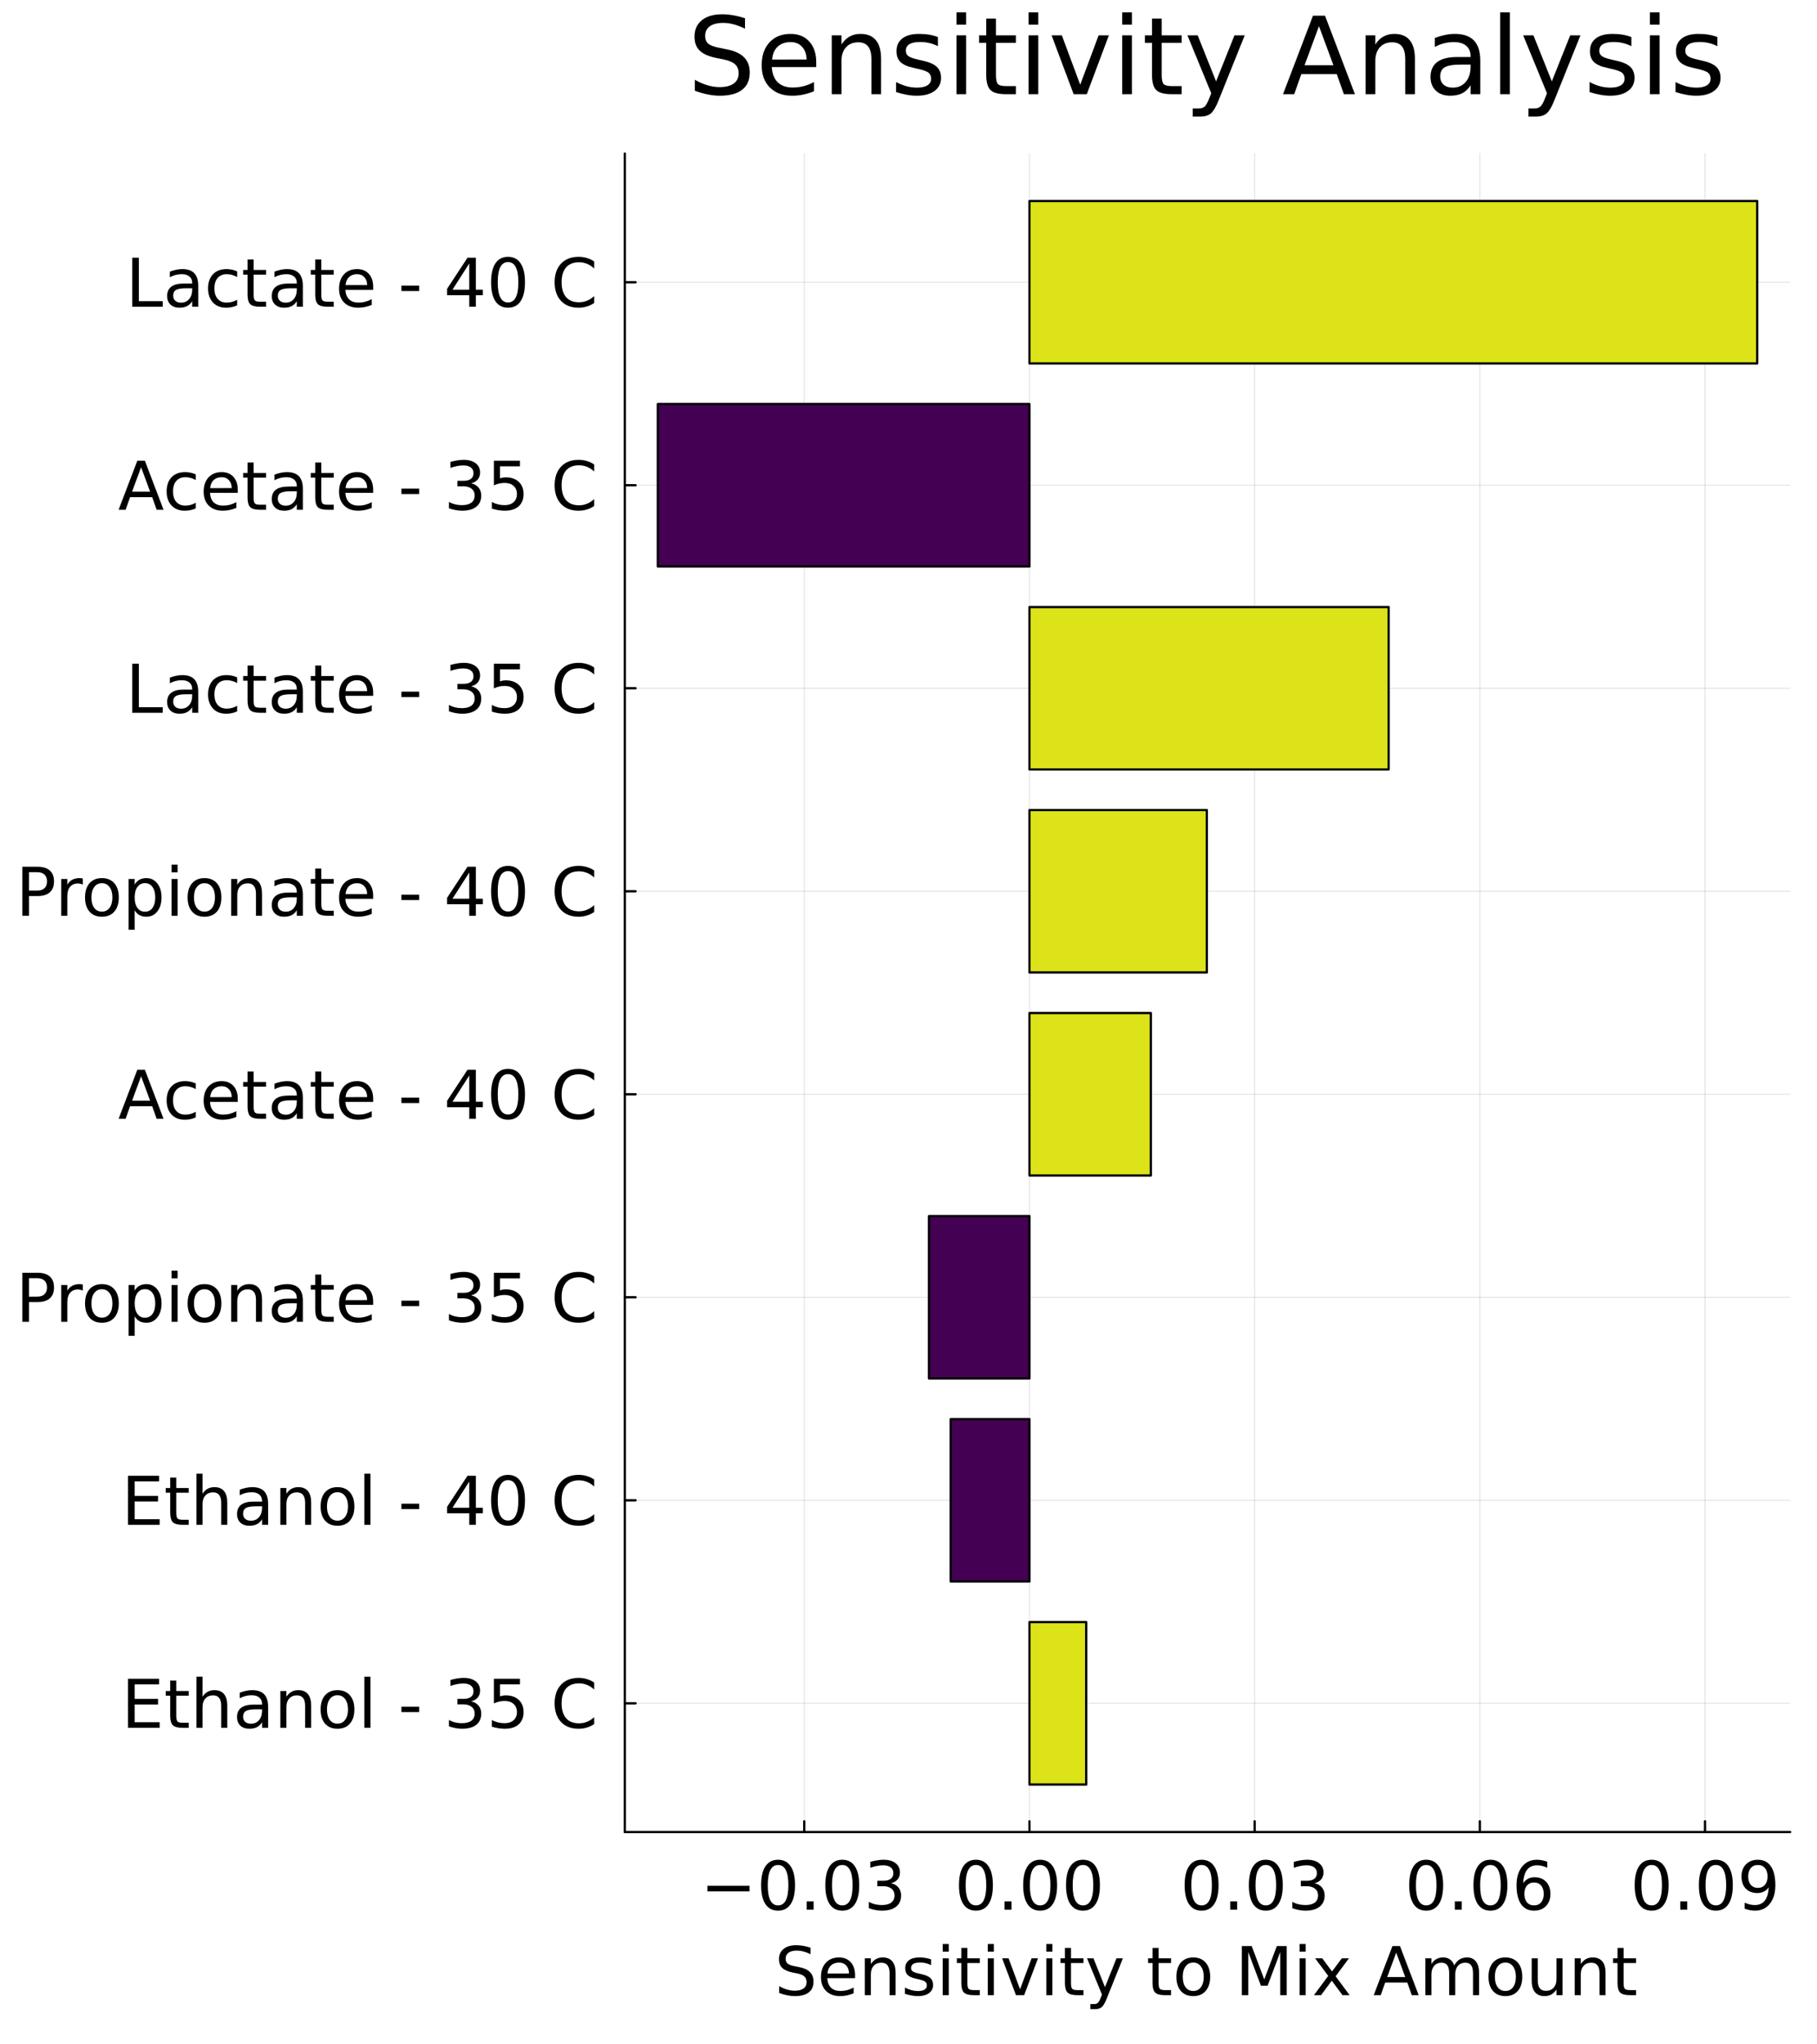 <?xml version="1.0" encoding="utf-8"?>
<svg xmlns="http://www.w3.org/2000/svg" xmlns:xlink="http://www.w3.org/1999/xlink" width="800" height="900" viewBox="0 0 3200 3600">
<rect x="0" y="0" width="3200" height="3600" fill="#808080" stroke="none"/>
<defs>
  <clipPath id="clip220">
    <rect x="0" y="0" width="3200" height="3600"/>
  </clipPath>
</defs>
<path clip-path="url(#clip220)" d="M0 3600 L3200 3600 L3200 0 L0 0  Z" fill="#ffffff" fill-rule="evenodd" fill-opacity="1"/>
<defs>
  <clipPath id="clip221">
    <rect x="720" y="360" width="2521" height="2521"/>
  </clipPath>
</defs>
<path clip-path="url(#clip220)" d="M1100.44 3226.06 L3152.76 3226.06 L3152.76 270.352 L1100.44 270.352  Z" fill="#ffffff" fill-rule="evenodd" fill-opacity="1"/>
<defs>
  <clipPath id="clip222">
    <rect x="1100" y="270" width="2053" height="2957"/>
  </clipPath>
</defs>
<polyline clip-path="url(#clip222)" style="stroke:#000000; stroke-linecap:round; stroke-linejoin:round; stroke-width:2; stroke-opacity:0.1; fill:none" points="1416.43,3226.06 1416.43,270.352 "/>
<polyline clip-path="url(#clip222)" style="stroke:#000000; stroke-linecap:round; stroke-linejoin:round; stroke-width:2; stroke-opacity:0.1; fill:none" points="1813.02,3226.06 1813.02,270.352 "/>
<polyline clip-path="url(#clip222)" style="stroke:#000000; stroke-linecap:round; stroke-linejoin:round; stroke-width:2; stroke-opacity:0.1; fill:none" points="2209.61,3226.06 2209.61,270.352 "/>
<polyline clip-path="url(#clip222)" style="stroke:#000000; stroke-linecap:round; stroke-linejoin:round; stroke-width:2; stroke-opacity:0.1; fill:none" points="2606.2,3226.06 2606.2,270.352 "/>
<polyline clip-path="url(#clip222)" style="stroke:#000000; stroke-linecap:round; stroke-linejoin:round; stroke-width:2; stroke-opacity:0.1; fill:none" points="3002.79,3226.06 3002.79,270.352 "/>
<polyline clip-path="url(#clip220)" style="stroke:#000000; stroke-linecap:round; stroke-linejoin:round; stroke-width:4; stroke-opacity:1; fill:none" points="1100.44,3226.06 3152.76,3226.06 "/>
<polyline clip-path="url(#clip220)" style="stroke:#000000; stroke-linecap:round; stroke-linejoin:round; stroke-width:4; stroke-opacity:1; fill:none" points="1416.43,3226.06 1416.43,3207.16 "/>
<polyline clip-path="url(#clip220)" style="stroke:#000000; stroke-linecap:round; stroke-linejoin:round; stroke-width:4; stroke-opacity:1; fill:none" points="1813.02,3226.06 1813.02,3207.16 "/>
<polyline clip-path="url(#clip220)" style="stroke:#000000; stroke-linecap:round; stroke-linejoin:round; stroke-width:4; stroke-opacity:1; fill:none" points="2209.61,3226.06 2209.61,3207.16 "/>
<polyline clip-path="url(#clip220)" style="stroke:#000000; stroke-linecap:round; stroke-linejoin:round; stroke-width:4; stroke-opacity:1; fill:none" points="2606.2,3226.06 2606.2,3207.16 "/>
<polyline clip-path="url(#clip220)" style="stroke:#000000; stroke-linecap:round; stroke-linejoin:round; stroke-width:4; stroke-opacity:1; fill:none" points="3002.79,3226.06 3002.79,3207.16 "/>
<path clip-path="url(#clip220)" d="M1245.86 3320.79 L1320.05 3320.79 L1320.05 3330.63 L1245.86 3330.63 L1245.86 3320.79 Z" fill="#000000" fill-rule="nonzero" fill-opacity="1" /><path clip-path="url(#clip220)" d="M1370.28 3284.16 Q1361.25 3284.16 1356.68 3293.07 Q1352.16 3301.92 1352.16 3319.75 Q1352.16 3337.51 1356.68 3346.42 Q1361.25 3355.28 1370.28 3355.28 Q1379.36 3355.28 1383.88 3346.42 Q1388.45 3337.51 1388.45 3319.75 Q1388.45 3301.92 1383.88 3293.07 Q1379.36 3284.16 1370.28 3284.16 M1370.28 3274.9 Q1384.8 3274.9 1392.44 3286.41 Q1400.14 3297.87 1400.14 3319.75 Q1400.14 3341.56 1392.44 3353.08 Q1384.8 3364.54 1370.28 3364.54 Q1355.75 3364.54 1348.05 3353.08 Q1340.42 3341.56 1340.42 3319.75 Q1340.42 3297.87 1348.05 3286.41 Q1355.75 3274.9 1370.28 3274.9 Z" fill="#000000" fill-rule="nonzero" fill-opacity="1" /><path clip-path="url(#clip220)" d="M1420.68 3348.16 L1432.89 3348.16 L1432.89 3362.86 L1420.68 3362.86 L1420.68 3348.16 Z" fill="#000000" fill-rule="nonzero" fill-opacity="1" /><path clip-path="url(#clip220)" d="M1483.35 3284.16 Q1474.33 3284.16 1469.76 3293.07 Q1465.24 3301.92 1465.24 3319.75 Q1465.24 3337.51 1469.76 3346.42 Q1474.33 3355.28 1483.35 3355.28 Q1492.44 3355.28 1496.95 3346.42 Q1501.53 3337.51 1501.53 3319.75 Q1501.53 3301.92 1496.95 3293.07 Q1492.44 3284.16 1483.35 3284.16 M1483.35 3274.9 Q1497.88 3274.9 1505.52 3286.41 Q1513.22 3297.87 1513.22 3319.75 Q1513.22 3341.56 1505.52 3353.08 Q1497.88 3364.54 1483.35 3364.54 Q1468.83 3364.54 1461.13 3353.08 Q1453.49 3341.56 1453.49 3319.75 Q1453.49 3297.87 1461.13 3286.41 Q1468.83 3274.9 1483.35 3274.9 Z" fill="#000000" fill-rule="nonzero" fill-opacity="1" /><path clip-path="url(#clip220)" d="M1569.18 3316.27 Q1577.57 3318.07 1582.25 3323.74 Q1587 3329.41 1587 3337.74 Q1587 3350.53 1578.2 3357.54 Q1569.41 3364.54 1553.2 3364.54 Q1547.76 3364.54 1541.98 3363.44 Q1536.25 3362.4 1530.11 3360.26 L1530.11 3348.97 Q1534.97 3351.81 1540.76 3353.25 Q1546.55 3354.7 1552.86 3354.7 Q1563.85 3354.7 1569.58 3350.36 Q1575.37 3346.02 1575.37 3337.74 Q1575.37 3330.11 1569.99 3325.82 Q1564.66 3321.48 1555.11 3321.48 L1545.04 3321.48 L1545.04 3311.88 L1555.58 3311.88 Q1564.2 3311.88 1568.77 3308.46 Q1573.34 3304.99 1573.34 3298.51 Q1573.34 3291.85 1568.6 3288.32 Q1563.91 3284.74 1555.11 3284.74 Q1550.31 3284.74 1544.81 3285.78 Q1539.32 3286.82 1532.72 3289.02 L1532.72 3278.6 Q1539.37 3276.75 1545.16 3275.82 Q1551 3274.9 1556.16 3274.9 Q1569.47 3274.9 1577.22 3280.97 Q1584.97 3286.99 1584.97 3297.29 Q1584.97 3304.47 1580.87 3309.45 Q1576.76 3314.36 1569.18 3316.27 Z" fill="#000000" fill-rule="nonzero" fill-opacity="1" /><path clip-path="url(#clip220)" d="M1718.78 3284.16 Q1709.75 3284.16 1705.18 3293.07 Q1700.66 3301.92 1700.66 3319.75 Q1700.66 3337.51 1705.18 3346.42 Q1709.75 3355.28 1718.78 3355.28 Q1727.86 3355.28 1732.38 3346.42 Q1736.95 3337.51 1736.95 3319.75 Q1736.95 3301.92 1732.38 3293.07 Q1727.86 3284.16 1718.78 3284.16 M1718.78 3274.9 Q1733.3 3274.9 1740.94 3286.41 Q1748.64 3297.87 1748.64 3319.75 Q1748.64 3341.56 1740.94 3353.08 Q1733.3 3364.54 1718.78 3364.54 Q1704.25 3364.54 1696.55 3353.08 Q1688.92 3341.56 1688.92 3319.75 Q1688.92 3297.87 1696.55 3286.41 Q1704.25 3274.9 1718.78 3274.9 Z" fill="#000000" fill-rule="nonzero" fill-opacity="1" /><path clip-path="url(#clip220)" d="M1769.18 3348.16 L1781.39 3348.16 L1781.39 3362.86 L1769.18 3362.86 L1769.18 3348.16 Z" fill="#000000" fill-rule="nonzero" fill-opacity="1" /><path clip-path="url(#clip220)" d="M1831.85 3284.16 Q1822.83 3284.16 1818.25 3293.07 Q1813.74 3301.92 1813.74 3319.75 Q1813.74 3337.51 1818.25 3346.42 Q1822.83 3355.28 1831.85 3355.28 Q1840.94 3355.28 1845.45 3346.42 Q1850.03 3337.51 1850.03 3319.75 Q1850.03 3301.92 1845.45 3293.07 Q1840.94 3284.16 1831.85 3284.16 M1831.85 3274.9 Q1846.38 3274.9 1854.02 3286.41 Q1861.72 3297.87 1861.72 3319.75 Q1861.72 3341.56 1854.02 3353.08 Q1846.38 3364.54 1831.85 3364.54 Q1817.33 3364.54 1809.63 3353.08 Q1801.99 3341.56 1801.99 3319.75 Q1801.99 3297.87 1809.63 3286.41 Q1817.33 3274.9 1831.85 3274.9 Z" fill="#000000" fill-rule="nonzero" fill-opacity="1" /><path clip-path="url(#clip220)" d="M1907.26 3284.16 Q1898.23 3284.16 1893.66 3293.07 Q1889.15 3301.92 1889.15 3319.75 Q1889.15 3337.51 1893.66 3346.42 Q1898.23 3355.28 1907.26 3355.28 Q1916.34 3355.28 1920.86 3346.42 Q1925.43 3337.51 1925.43 3319.75 Q1925.43 3301.92 1920.86 3293.07 Q1916.34 3284.16 1907.26 3284.16 M1907.26 3274.9 Q1921.78 3274.9 1929.42 3286.41 Q1937.12 3297.87 1937.12 3319.75 Q1937.12 3341.56 1929.42 3353.08 Q1921.78 3364.54 1907.26 3364.54 Q1892.73 3364.54 1885.04 3353.08 Q1877.4 3341.56 1877.4 3319.75 Q1877.4 3297.87 1885.04 3286.41 Q1892.73 3274.9 1907.26 3274.9 Z" fill="#000000" fill-rule="nonzero" fill-opacity="1" /><path clip-path="url(#clip220)" d="M2116.18 3284.16 Q2107.15 3284.16 2102.58 3293.07 Q2098.06 3301.92 2098.06 3319.75 Q2098.06 3337.51 2102.58 3346.42 Q2107.15 3355.28 2116.18 3355.28 Q2125.26 3355.28 2129.78 3346.42 Q2134.35 3337.51 2134.35 3319.75 Q2134.35 3301.92 2129.78 3293.07 Q2125.26 3284.16 2116.18 3284.16 M2116.18 3274.9 Q2130.7 3274.9 2138.34 3286.41 Q2146.04 3297.87 2146.04 3319.75 Q2146.04 3341.56 2138.34 3353.08 Q2130.7 3364.54 2116.18 3364.54 Q2101.65 3364.54 2093.95 3353.08 Q2086.32 3341.56 2086.32 3319.75 Q2086.32 3297.87 2093.95 3286.41 Q2101.65 3274.9 2116.18 3274.9 Z" fill="#000000" fill-rule="nonzero" fill-opacity="1" /><path clip-path="url(#clip220)" d="M2166.58 3348.16 L2178.79 3348.16 L2178.79 3362.86 L2166.58 3362.86 L2166.58 3348.16 Z" fill="#000000" fill-rule="nonzero" fill-opacity="1" /><path clip-path="url(#clip220)" d="M2229.25 3284.16 Q2220.23 3284.16 2215.65 3293.07 Q2211.14 3301.92 2211.14 3319.75 Q2211.14 3337.51 2215.65 3346.42 Q2220.23 3355.28 2229.25 3355.28 Q2238.34 3355.28 2242.85 3346.42 Q2247.43 3337.51 2247.43 3319.75 Q2247.43 3301.92 2242.85 3293.07 Q2238.34 3284.16 2229.25 3284.16 M2229.25 3274.9 Q2243.78 3274.9 2251.42 3286.41 Q2259.12 3297.87 2259.12 3319.75 Q2259.12 3341.56 2251.42 3353.08 Q2243.78 3364.54 2229.25 3364.54 Q2214.73 3364.54 2207.03 3353.08 Q2199.39 3341.56 2199.39 3319.75 Q2199.39 3297.87 2207.03 3286.41 Q2214.73 3274.9 2229.25 3274.9 Z" fill="#000000" fill-rule="nonzero" fill-opacity="1" /><path clip-path="url(#clip220)" d="M2315.08 3316.27 Q2323.47 3318.07 2328.15 3323.74 Q2332.9 3329.41 2332.9 3337.74 Q2332.9 3350.53 2324.1 3357.54 Q2315.31 3364.54 2299.1 3364.54 Q2293.66 3364.54 2287.88 3363.44 Q2282.15 3362.4 2276.01 3360.26 L2276.01 3348.97 Q2280.87 3351.81 2286.66 3353.25 Q2292.45 3354.7 2298.76 3354.7 Q2309.75 3354.7 2315.48 3350.36 Q2321.27 3346.02 2321.27 3337.74 Q2321.27 3330.11 2315.89 3325.82 Q2310.56 3321.48 2301.01 3321.48 L2290.94 3321.48 L2290.94 3311.88 L2301.48 3311.88 Q2310.1 3311.88 2314.67 3308.46 Q2319.24 3304.99 2319.24 3298.51 Q2319.24 3291.85 2314.5 3288.32 Q2309.81 3284.74 2301.01 3284.74 Q2296.21 3284.74 2290.71 3285.78 Q2285.21 3286.82 2278.62 3289.02 L2278.62 3278.6 Q2285.27 3276.75 2291.06 3275.82 Q2296.9 3274.9 2302.05 3274.9 Q2315.36 3274.9 2323.12 3280.97 Q2330.87 3286.99 2330.87 3297.29 Q2330.87 3304.47 2326.77 3309.45 Q2322.66 3314.36 2315.08 3316.27 Z" fill="#000000" fill-rule="nonzero" fill-opacity="1" /><path clip-path="url(#clip220)" d="M2511.75 3284.16 Q2502.73 3284.16 2498.15 3293.07 Q2493.64 3301.92 2493.64 3319.75 Q2493.64 3337.51 2498.15 3346.42 Q2502.73 3355.28 2511.75 3355.28 Q2520.84 3355.28 2525.35 3346.42 Q2529.92 3337.51 2529.92 3319.75 Q2529.92 3301.92 2525.35 3293.07 Q2520.84 3284.16 2511.75 3284.16 M2511.75 3274.9 Q2526.28 3274.9 2533.92 3286.41 Q2541.61 3297.87 2541.61 3319.75 Q2541.61 3341.56 2533.92 3353.08 Q2526.28 3364.54 2511.75 3364.54 Q2497.23 3364.54 2489.53 3353.08 Q2481.89 3341.56 2481.89 3319.75 Q2481.89 3297.87 2489.53 3286.41 Q2497.23 3274.9 2511.75 3274.9 Z" fill="#000000" fill-rule="nonzero" fill-opacity="1" /><path clip-path="url(#clip220)" d="M2562.16 3348.16 L2574.37 3348.16 L2574.37 3362.86 L2562.16 3362.86 L2562.16 3348.16 Z" fill="#000000" fill-rule="nonzero" fill-opacity="1" /><path clip-path="url(#clip220)" d="M2624.83 3284.16 Q2615.8 3284.16 2611.23 3293.07 Q2606.72 3301.92 2606.72 3319.75 Q2606.72 3337.51 2611.23 3346.42 Q2615.8 3355.28 2624.83 3355.28 Q2633.92 3355.28 2638.43 3346.42 Q2643 3337.51 2643 3319.75 Q2643 3301.92 2638.43 3293.07 Q2633.92 3284.16 2624.83 3284.16 M2624.83 3274.9 Q2639.36 3274.9 2647 3286.41 Q2654.69 3297.87 2654.69 3319.75 Q2654.69 3341.56 2647 3353.08 Q2639.36 3364.54 2624.83 3364.54 Q2610.31 3364.54 2602.61 3353.08 Q2594.97 3341.56 2594.97 3319.75 Q2594.97 3297.87 2602.61 3286.41 Q2610.31 3274.9 2624.83 3274.9 Z" fill="#000000" fill-rule="nonzero" fill-opacity="1" /><path clip-path="url(#clip220)" d="M2701.68 3315 Q2693.81 3315 2689.18 3320.38 Q2684.61 3325.77 2684.61 3335.14 Q2684.61 3344.46 2689.18 3349.9 Q2693.81 3355.28 2701.68 3355.28 Q2709.55 3355.28 2714.12 3349.9 Q2718.75 3344.46 2718.75 3335.14 Q2718.75 3325.77 2714.12 3320.38 Q2709.55 3315 2701.68 3315 M2724.89 3278.37 L2724.89 3289.02 Q2720.49 3286.93 2715.98 3285.83 Q2711.52 3284.74 2707.12 3284.74 Q2695.55 3284.74 2689.41 3292.55 Q2683.34 3300.36 2682.47 3316.16 Q2685.88 3311.12 2691.03 3308.46 Q2696.18 3305.74 2702.38 3305.74 Q2715.4 3305.74 2722.92 3313.67 Q2730.5 3321.54 2730.5 3335.14 Q2730.5 3348.45 2722.63 3356.49 Q2714.76 3364.54 2701.68 3364.54 Q2686.69 3364.54 2678.77 3353.08 Q2670.84 3341.56 2670.84 3319.75 Q2670.84 3299.26 2680.56 3287.11 Q2690.28 3274.9 2706.66 3274.9 Q2711.06 3274.9 2715.51 3275.77 Q2720.03 3276.63 2724.89 3278.37 Z" fill="#000000" fill-rule="nonzero" fill-opacity="1" /><path clip-path="url(#clip220)" d="M2908.78 3284.16 Q2899.75 3284.16 2895.18 3293.07 Q2890.66 3301.92 2890.66 3319.75 Q2890.66 3337.51 2895.18 3346.42 Q2899.75 3355.28 2908.78 3355.28 Q2917.86 3355.28 2922.38 3346.42 Q2926.95 3337.51 2926.95 3319.75 Q2926.95 3301.92 2922.38 3293.07 Q2917.86 3284.16 2908.78 3284.16 M2908.78 3274.9 Q2923.3 3274.9 2930.94 3286.41 Q2938.64 3297.87 2938.64 3319.75 Q2938.64 3341.56 2930.94 3353.08 Q2923.3 3364.54 2908.78 3364.54 Q2894.25 3364.54 2886.55 3353.08 Q2878.92 3341.56 2878.92 3319.75 Q2878.92 3297.87 2886.55 3286.41 Q2894.25 3274.9 2908.78 3274.9 Z" fill="#000000" fill-rule="nonzero" fill-opacity="1" /><path clip-path="url(#clip220)" d="M2959.18 3348.16 L2971.39 3348.16 L2971.39 3362.86 L2959.18 3362.86 L2959.18 3348.16 Z" fill="#000000" fill-rule="nonzero" fill-opacity="1" /><path clip-path="url(#clip220)" d="M3021.85 3284.16 Q3012.83 3284.16 3008.26 3293.07 Q3003.74 3301.92 3003.74 3319.75 Q3003.74 3337.51 3008.26 3346.42 Q3012.83 3355.28 3021.85 3355.28 Q3030.94 3355.28 3035.45 3346.42 Q3040.03 3337.51 3040.03 3319.75 Q3040.03 3301.92 3035.45 3293.07 Q3030.94 3284.16 3021.85 3284.16 M3021.85 3274.9 Q3036.38 3274.9 3044.02 3286.41 Q3051.72 3297.87 3051.72 3319.75 Q3051.72 3341.56 3044.02 3353.08 Q3036.38 3364.54 3021.85 3364.54 Q3007.33 3364.54 2999.63 3353.08 Q2991.99 3341.56 2991.99 3319.75 Q2991.99 3297.87 2999.63 3286.41 Q3007.33 3274.9 3021.85 3274.9 Z" fill="#000000" fill-rule="nonzero" fill-opacity="1" /><path clip-path="url(#clip220)" d="M3072.61 3361.07 L3072.61 3350.42 Q3077 3352.5 3081.52 3353.6 Q3086.03 3354.7 3090.37 3354.7 Q3101.95 3354.7 3108.02 3346.95 Q3114.16 3339.13 3115.03 3323.28 Q3111.67 3328.25 3106.52 3330.92 Q3101.37 3333.58 3095.12 3333.58 Q3082.16 3333.58 3074.57 3325.77 Q3067.05 3317.89 3067.05 3304.3 Q3067.05 3290.99 3074.92 3282.94 Q3082.79 3274.9 3095.87 3274.9 Q3110.86 3274.9 3118.73 3286.41 Q3126.66 3297.87 3126.66 3319.75 Q3126.66 3340.17 3116.94 3352.39 Q3107.27 3364.54 3090.89 3364.54 Q3086.5 3364.54 3081.98 3363.67 Q3077.47 3362.8 3072.61 3361.07 M3095.87 3324.43 Q3103.74 3324.43 3108.31 3319.05 Q3112.94 3313.67 3112.94 3304.3 Q3112.94 3294.98 3108.31 3289.6 Q3103.74 3284.16 3095.87 3284.16 Q3088 3284.16 3083.37 3289.6 Q3078.8 3294.98 3078.8 3304.3 Q3078.8 3313.67 3083.37 3319.05 Q3088 3324.43 3095.87 3324.43 Z" fill="#000000" fill-rule="nonzero" fill-opacity="1" /><path clip-path="url(#clip220)" d="M1427.5 3429.78 L1427.5 3441.18 Q1420.84 3437.99 1414.94 3436.43 Q1409.04 3434.87 1403.54 3434.87 Q1393.99 3434.87 1388.78 3438.57 Q1383.63 3442.28 1383.63 3449.1 Q1383.63 3454.83 1387.05 3457.78 Q1390.52 3460.68 1400.13 3462.47 L1407.19 3463.92 Q1420.26 3466.41 1426.46 3472.72 Q1432.71 3478.97 1432.71 3489.5 Q1432.71 3502.06 1424.26 3508.54 Q1415.87 3515.02 1399.61 3515.02 Q1393.47 3515.02 1386.53 3513.63 Q1379.64 3512.24 1372.23 3509.52 L1372.23 3497.48 Q1379.35 3501.48 1386.18 3503.5 Q1393.01 3505.53 1399.61 3505.53 Q1409.62 3505.53 1415.06 3501.59 Q1420.5 3497.66 1420.5 3490.37 Q1420.5 3484 1416.56 3480.41 Q1412.68 3476.82 1403.77 3475.03 L1396.65 3473.64 Q1383.58 3471.04 1377.73 3465.48 Q1371.89 3459.93 1371.89 3450.03 Q1371.89 3438.57 1379.93 3431.97 Q1388.03 3425.38 1402.21 3425.38 Q1408.29 3425.38 1414.59 3426.48 Q1420.9 3427.58 1427.5 3429.78 Z" fill="#000000" fill-rule="nonzero" fill-opacity="1" /><path clip-path="url(#clip220)" d="M1505.91 3478.27 L1505.91 3483.48 L1456.95 3483.48 Q1457.65 3494.47 1463.55 3500.26 Q1469.51 3505.99 1480.1 3505.99 Q1486.24 3505.99 1491.97 3504.49 Q1497.75 3502.98 1503.42 3499.97 L1503.42 3510.04 Q1497.69 3512.47 1491.68 3513.74 Q1485.66 3515.02 1479.47 3515.02 Q1463.96 3515.02 1454.87 3505.99 Q1445.84 3496.96 1445.84 3481.57 Q1445.84 3465.65 1454.41 3456.34 Q1463.03 3446.96 1477.61 3446.96 Q1490.69 3446.96 1498.27 3455.41 Q1505.91 3463.8 1505.91 3478.27 M1495.26 3475.15 Q1495.15 3466.41 1490.35 3461.2 Q1485.6 3455.99 1477.73 3455.99 Q1468.82 3455.99 1463.44 3461.03 Q1458.11 3466.06 1457.3 3475.2 L1495.26 3475.15 Z" fill="#000000" fill-rule="nonzero" fill-opacity="1" /><path clip-path="url(#clip220)" d="M1577.27 3474.22 L1577.27 3513.34 L1566.62 3513.34 L1566.62 3474.57 Q1566.62 3465.37 1563.03 3460.79 Q1559.44 3456.22 1552.27 3456.22 Q1543.64 3456.22 1538.67 3461.72 Q1533.69 3467.22 1533.69 3476.71 L1533.69 3513.34 L1522.98 3513.34 L1522.98 3448.53 L1533.69 3448.53 L1533.69 3458.59 Q1537.51 3452.75 1542.66 3449.86 Q1547.87 3446.96 1554.64 3446.96 Q1565.81 3446.96 1571.54 3453.91 Q1577.27 3460.79 1577.27 3474.22 Z" fill="#000000" fill-rule="nonzero" fill-opacity="1" /><path clip-path="url(#clip220)" d="M1639.82 3450.44 L1639.82 3460.5 Q1635.31 3458.19 1630.45 3457.03 Q1625.59 3455.87 1620.38 3455.87 Q1612.45 3455.87 1608.46 3458.31 Q1604.52 3460.74 1604.52 3465.6 Q1604.52 3469.3 1607.36 3471.44 Q1610.19 3473.53 1618.76 3475.43 L1622.4 3476.25 Q1633.75 3478.68 1638.49 3483.13 Q1643.3 3487.53 1643.3 3495.46 Q1643.3 3504.49 1636.12 3509.75 Q1629 3515.02 1616.5 3515.02 Q1611.29 3515.02 1605.62 3513.98 Q1600.01 3512.99 1593.76 3510.97 L1593.76 3499.97 Q1599.66 3503.04 1605.39 3504.6 Q1611.12 3506.11 1616.73 3506.11 Q1624.26 3506.11 1628.31 3503.56 Q1632.36 3500.96 1632.36 3496.27 Q1632.36 3491.93 1629.41 3489.61 Q1626.51 3487.3 1616.62 3485.16 L1612.91 3484.29 Q1603.02 3482.21 1598.62 3477.92 Q1594.22 3473.58 1594.22 3466.06 Q1594.22 3456.92 1600.7 3451.94 Q1607.19 3446.96 1619.11 3446.96 Q1625.01 3446.96 1630.22 3447.83 Q1635.43 3448.7 1639.82 3450.44 Z" fill="#000000" fill-rule="nonzero" fill-opacity="1" /><path clip-path="url(#clip220)" d="M1660.25 3448.53 L1670.9 3448.53 L1670.9 3513.34 L1660.25 3513.34 L1660.25 3448.53 M1660.25 3423.29 L1670.9 3423.29 L1670.9 3436.78 L1660.25 3436.78 L1660.25 3423.29 Z" fill="#000000" fill-rule="nonzero" fill-opacity="1" /><path clip-path="url(#clip220)" d="M1703.71 3430.12 L1703.71 3448.53 L1725.65 3448.53 L1725.65 3456.8 L1703.71 3456.8 L1703.71 3491.99 Q1703.71 3499.91 1705.85 3502.17 Q1708.05 3504.43 1714.71 3504.43 L1725.65 3504.43 L1725.65 3513.34 L1714.71 3513.34 Q1702.38 3513.34 1697.69 3508.77 Q1693.01 3504.14 1693.01 3491.99 L1693.01 3456.8 L1685.19 3456.8 L1685.19 3448.53 L1693.01 3448.53 L1693.01 3430.12 L1703.71 3430.12 Z" fill="#000000" fill-rule="nonzero" fill-opacity="1" /><path clip-path="url(#clip220)" d="M1739.65 3448.53 L1750.3 3448.53 L1750.3 3513.34 L1739.65 3513.34 L1739.65 3448.53 M1739.65 3423.29 L1750.3 3423.29 L1750.3 3436.78 L1739.65 3436.78 L1739.65 3423.29 Z" fill="#000000" fill-rule="nonzero" fill-opacity="1" /><path clip-path="url(#clip220)" d="M1764.94 3448.53 L1776.22 3448.53 L1796.48 3502.92 L1816.73 3448.53 L1828.02 3448.53 L1803.71 3513.34 L1789.24 3513.34 L1764.94 3448.53 Z" fill="#000000" fill-rule="nonzero" fill-opacity="1" /><path clip-path="url(#clip220)" d="M1842.72 3448.53 L1853.36 3448.53 L1853.36 3513.34 L1842.72 3513.34 L1842.72 3448.53 M1842.72 3423.29 L1853.36 3423.29 L1853.36 3436.78 L1842.72 3436.78 L1842.72 3423.29 Z" fill="#000000" fill-rule="nonzero" fill-opacity="1" /><path clip-path="url(#clip220)" d="M1886.18 3430.12 L1886.18 3448.53 L1908.11 3448.53 L1908.11 3456.8 L1886.18 3456.8 L1886.18 3491.99 Q1886.18 3499.91 1888.32 3502.17 Q1890.52 3504.43 1897.17 3504.43 L1908.11 3504.43 L1908.11 3513.34 L1897.17 3513.34 Q1884.85 3513.34 1880.16 3508.77 Q1875.47 3504.14 1875.47 3491.99 L1875.47 3456.8 L1867.66 3456.8 L1867.66 3448.53 L1875.47 3448.53 L1875.47 3430.12 L1886.18 3430.12 Z" fill="#000000" fill-rule="nonzero" fill-opacity="1" /><path clip-path="url(#clip220)" d="M1949.08 3519.36 Q1944.57 3530.93 1940.29 3534.46 Q1936 3537.99 1928.83 3537.99 L1920.32 3537.99 L1920.32 3529.08 L1926.57 3529.08 Q1930.97 3529.08 1933.4 3527 Q1935.83 3524.91 1938.78 3517.16 L1940.69 3512.3 L1914.48 3448.53 L1925.76 3448.53 L1946.01 3499.22 L1966.27 3448.53 L1977.55 3448.53 L1949.08 3519.36 Z" fill="#000000" fill-rule="nonzero" fill-opacity="1" /><path clip-path="url(#clip220)" d="M2040.46 3430.12 L2040.46 3448.53 L2062.39 3448.53 L2062.39 3456.8 L2040.46 3456.8 L2040.46 3491.99 Q2040.46 3499.91 2042.6 3502.17 Q2044.8 3504.43 2051.45 3504.43 L2062.39 3504.43 L2062.39 3513.34 L2051.45 3513.34 Q2039.13 3513.34 2034.44 3508.77 Q2029.75 3504.14 2029.75 3491.99 L2029.75 3456.8 L2021.94 3456.8 L2021.94 3448.53 L2029.75 3448.53 L2029.75 3430.12 L2040.46 3430.12 Z" fill="#000000" fill-rule="nonzero" fill-opacity="1" /><path clip-path="url(#clip220)" d="M2101.51 3455.99 Q2092.95 3455.99 2087.97 3462.7 Q2082.99 3469.36 2082.99 3480.99 Q2082.99 3492.62 2087.91 3499.34 Q2092.89 3505.99 2101.51 3505.99 Q2110.02 3505.99 2114.99 3499.28 Q2119.97 3492.56 2119.97 3480.99 Q2119.97 3469.47 2114.99 3462.76 Q2110.02 3455.99 2101.51 3455.99 M2101.51 3446.96 Q2115.4 3446.96 2123.33 3455.99 Q2131.26 3465.02 2131.26 3480.99 Q2131.26 3496.9 2123.33 3505.99 Q2115.4 3515.02 2101.51 3515.02 Q2087.56 3515.02 2079.64 3505.99 Q2071.77 3496.9 2071.77 3480.99 Q2071.77 3465.02 2079.64 3455.99 Q2087.56 3446.96 2101.51 3446.96 Z" fill="#000000" fill-rule="nonzero" fill-opacity="1" /><path clip-path="url(#clip220)" d="M2187.04 3426.94 L2204.46 3426.94 L2226.51 3485.74 L2248.67 3426.94 L2266.09 3426.94 L2266.09 3513.34 L2254.69 3513.34 L2254.69 3437.47 L2232.41 3496.73 L2220.67 3496.73 L2198.39 3437.47 L2198.39 3513.34 L2187.04 3513.34 L2187.04 3426.94 Z" fill="#000000" fill-rule="nonzero" fill-opacity="1" /><path clip-path="url(#clip220)" d="M2288.84 3448.53 L2299.48 3448.53 L2299.48 3513.34 L2288.84 3513.34 L2288.84 3448.53 M2288.84 3423.29 L2299.48 3423.29 L2299.48 3436.78 L2288.84 3436.78 L2288.84 3423.29 Z" fill="#000000" fill-rule="nonzero" fill-opacity="1" /><path clip-path="url(#clip220)" d="M2375.64 3448.53 L2352.2 3480.06 L2376.86 3513.34 L2364.3 3513.34 L2345.43 3487.88 L2326.57 3513.34 L2314.01 3513.34 L2339.18 3479.43 L2316.15 3448.53 L2328.71 3448.53 L2345.9 3471.62 L2363.08 3448.53 L2375.64 3448.53 Z" fill="#000000" fill-rule="nonzero" fill-opacity="1" /><path clip-path="url(#clip220)" d="M2458.92 3438.46 L2443.06 3481.45 L2474.83 3481.45 L2458.92 3438.46 M2452.32 3426.94 L2465.57 3426.94 L2498.5 3513.34 L2486.35 3513.34 L2478.48 3491.18 L2439.53 3491.18 L2431.66 3513.34 L2419.33 3513.34 L2452.32 3426.94 Z" fill="#000000" fill-rule="nonzero" fill-opacity="1" /><path clip-path="url(#clip220)" d="M2561.12 3460.97 Q2565.11 3453.79 2570.66 3450.38 Q2576.22 3446.96 2583.74 3446.96 Q2593.87 3446.96 2599.37 3454.08 Q2604.86 3461.14 2604.86 3474.22 L2604.86 3513.34 L2594.16 3513.34 L2594.16 3474.57 Q2594.16 3465.25 2590.86 3460.74 Q2587.56 3456.22 2580.79 3456.22 Q2572.52 3456.22 2567.71 3461.72 Q2562.91 3467.22 2562.91 3476.71 L2562.91 3513.34 L2552.2 3513.34 L2552.2 3474.57 Q2552.2 3465.19 2548.9 3460.74 Q2545.61 3456.22 2538.72 3456.22 Q2530.56 3456.22 2525.76 3461.78 Q2520.95 3467.28 2520.95 3476.71 L2520.95 3513.34 L2510.25 3513.34 L2510.25 3448.53 L2520.95 3448.53 L2520.95 3458.59 Q2524.6 3452.63 2529.69 3449.8 Q2534.78 3446.96 2541.79 3446.96 Q2548.85 3446.96 2553.77 3450.55 Q2558.74 3454.14 2561.12 3460.97 Z" fill="#000000" fill-rule="nonzero" fill-opacity="1" /><path clip-path="url(#clip220)" d="M2651.22 3455.99 Q2642.65 3455.99 2637.68 3462.7 Q2632.7 3469.36 2632.7 3480.99 Q2632.7 3492.62 2637.62 3499.34 Q2642.6 3505.99 2651.22 3505.99 Q2659.73 3505.99 2664.7 3499.28 Q2669.68 3492.56 2669.68 3480.99 Q2669.68 3469.47 2664.7 3462.76 Q2659.73 3455.99 2651.22 3455.99 M2651.22 3446.96 Q2665.11 3446.96 2673.04 3455.99 Q2680.96 3465.02 2680.96 3480.99 Q2680.96 3496.9 2673.04 3505.99 Q2665.11 3515.02 2651.22 3515.02 Q2637.27 3515.02 2629.34 3505.99 Q2621.47 3496.9 2621.47 3480.99 Q2621.47 3465.02 2629.34 3455.99 Q2637.27 3446.96 2651.22 3446.96 Z" fill="#000000" fill-rule="nonzero" fill-opacity="1" /><path clip-path="url(#clip220)" d="M2697.51 3487.76 L2697.51 3448.53 L2708.16 3448.53 L2708.16 3487.36 Q2708.16 3496.56 2711.75 3501.19 Q2715.34 3505.76 2722.51 3505.76 Q2731.14 3505.76 2736.11 3500.26 Q2741.15 3494.76 2741.15 3485.27 L2741.15 3448.53 L2751.8 3448.53 L2751.8 3513.34 L2741.15 3513.34 L2741.15 3503.39 Q2737.27 3509.29 2732.12 3512.18 Q2727.03 3515.02 2720.26 3515.02 Q2709.09 3515.02 2703.3 3508.07 Q2697.51 3501.13 2697.51 3487.76 M2724.31 3446.96 L2724.31 3446.96 Z" fill="#000000" fill-rule="nonzero" fill-opacity="1" /><path clip-path="url(#clip220)" d="M2827.61 3474.22 L2827.61 3513.34 L2816.96 3513.34 L2816.96 3474.57 Q2816.96 3465.37 2813.37 3460.79 Q2809.78 3456.22 2802.61 3456.22 Q2793.98 3456.22 2789.01 3461.72 Q2784.03 3467.22 2784.03 3476.71 L2784.03 3513.34 L2773.32 3513.34 L2773.32 3448.53 L2784.03 3448.53 L2784.03 3458.59 Q2787.85 3452.75 2793 3449.86 Q2798.21 3446.96 2804.98 3446.96 Q2816.15 3446.96 2821.88 3453.91 Q2827.61 3460.79 2827.61 3474.22 Z" fill="#000000" fill-rule="nonzero" fill-opacity="1" /><path clip-path="url(#clip220)" d="M2859.38 3430.12 L2859.38 3448.53 L2881.31 3448.53 L2881.31 3456.8 L2859.38 3456.8 L2859.38 3491.99 Q2859.38 3499.91 2861.52 3502.17 Q2863.72 3504.43 2870.37 3504.43 L2881.31 3504.43 L2881.31 3513.34 L2870.37 3513.34 Q2858.05 3513.34 2853.36 3508.77 Q2848.67 3504.14 2848.67 3491.99 L2848.67 3456.8 L2840.86 3456.8 L2840.86 3448.53 L2848.67 3448.53 L2848.67 3430.12 L2859.38 3430.12 Z" fill="#000000" fill-rule="nonzero" fill-opacity="1" /><polyline clip-path="url(#clip222)" style="stroke:#000000; stroke-linecap:round; stroke-linejoin:round; stroke-width:2; stroke-opacity:0.1; fill:none" points="1100.44,2999.41 3152.76,2999.41 "/>
<polyline clip-path="url(#clip222)" style="stroke:#000000; stroke-linecap:round; stroke-linejoin:round; stroke-width:2; stroke-opacity:0.1; fill:none" points="1100.44,2641.93 3152.76,2641.93 "/>
<polyline clip-path="url(#clip222)" style="stroke:#000000; stroke-linecap:round; stroke-linejoin:round; stroke-width:2; stroke-opacity:0.1; fill:none" points="1100.44,2284.44 3152.76,2284.44 "/>
<polyline clip-path="url(#clip222)" style="stroke:#000000; stroke-linecap:round; stroke-linejoin:round; stroke-width:2; stroke-opacity:0.1; fill:none" points="1100.44,1926.95 3152.76,1926.95 "/>
<polyline clip-path="url(#clip222)" style="stroke:#000000; stroke-linecap:round; stroke-linejoin:round; stroke-width:2; stroke-opacity:0.1; fill:none" points="1100.44,1569.46 3152.76,1569.46 "/>
<polyline clip-path="url(#clip222)" style="stroke:#000000; stroke-linecap:round; stroke-linejoin:round; stroke-width:2; stroke-opacity:0.1; fill:none" points="1100.44,1211.97 3152.76,1211.97 "/>
<polyline clip-path="url(#clip222)" style="stroke:#000000; stroke-linecap:round; stroke-linejoin:round; stroke-width:2; stroke-opacity:0.1; fill:none" points="1100.44,854.487 3152.76,854.487 "/>
<polyline clip-path="url(#clip222)" style="stroke:#000000; stroke-linecap:round; stroke-linejoin:round; stroke-width:2; stroke-opacity:0.1; fill:none" points="1100.44,496.999 3152.76,496.999 "/>
<polyline clip-path="url(#clip220)" style="stroke:#000000; stroke-linecap:round; stroke-linejoin:round; stroke-width:4; stroke-opacity:1; fill:none" points="1100.44,3226.06 1100.44,270.352 "/>
<polyline clip-path="url(#clip220)" style="stroke:#000000; stroke-linecap:round; stroke-linejoin:round; stroke-width:4; stroke-opacity:1; fill:none" points="1100.44,2999.41 1119.34,2999.41 "/>
<polyline clip-path="url(#clip220)" style="stroke:#000000; stroke-linecap:round; stroke-linejoin:round; stroke-width:4; stroke-opacity:1; fill:none" points="1100.44,2641.93 1119.34,2641.93 "/>
<polyline clip-path="url(#clip220)" style="stroke:#000000; stroke-linecap:round; stroke-linejoin:round; stroke-width:4; stroke-opacity:1; fill:none" points="1100.44,2284.44 1119.34,2284.44 "/>
<polyline clip-path="url(#clip220)" style="stroke:#000000; stroke-linecap:round; stroke-linejoin:round; stroke-width:4; stroke-opacity:1; fill:none" points="1100.44,1926.95 1119.34,1926.95 "/>
<polyline clip-path="url(#clip220)" style="stroke:#000000; stroke-linecap:round; stroke-linejoin:round; stroke-width:4; stroke-opacity:1; fill:none" points="1100.44,1569.46 1119.34,1569.46 "/>
<polyline clip-path="url(#clip220)" style="stroke:#000000; stroke-linecap:round; stroke-linejoin:round; stroke-width:4; stroke-opacity:1; fill:none" points="1100.44,1211.97 1119.34,1211.97 "/>
<polyline clip-path="url(#clip220)" style="stroke:#000000; stroke-linecap:round; stroke-linejoin:round; stroke-width:4; stroke-opacity:1; fill:none" points="1100.44,854.487 1119.34,854.487 "/>
<polyline clip-path="url(#clip220)" style="stroke:#000000; stroke-linecap:round; stroke-linejoin:round; stroke-width:4; stroke-opacity:1; fill:none" points="1100.44,496.999 1119.34,496.999 "/>
<path clip-path="url(#clip220)" d="M225.495 2956.21 L280.124 2956.21 L280.124 2966.05 L237.185 2966.05 L237.185 2991.63 L278.33 2991.63 L278.33 3001.47 L237.185 3001.47 L237.185 3032.77 L281.166 3032.77 L281.166 3042.61 L225.495 3042.61 L225.495 2956.21 Z" fill="#000000" fill-rule="nonzero" fill-opacity="1" /><path clip-path="url(#clip220)" d="M310.448 2959.4 L310.448 2977.8 L332.381 2977.8 L332.381 2986.07 L310.448 2986.07 L310.448 3021.26 Q310.448 3029.19 312.589 3031.44 Q314.788 3033.7 321.443 3033.7 L332.381 3033.7 L332.381 3042.61 L321.443 3042.61 Q309.117 3042.61 304.43 3038.04 Q299.742 3033.41 299.742 3021.26 L299.742 2986.07 L291.93 2986.07 L291.93 2977.8 L299.742 2977.8 L299.742 2959.4 L310.448 2959.4 Z" fill="#000000" fill-rule="nonzero" fill-opacity="1" /><path clip-path="url(#clip220)" d="M400.263 3003.49 L400.263 3042.61 L389.614 3042.61 L389.614 3003.84 Q389.614 2994.64 386.026 2990.07 Q382.439 2985.49 375.263 2985.49 Q366.64 2985.49 361.663 2990.99 Q356.686 2996.49 356.686 3005.98 L356.686 3042.61 L345.98 3042.61 L345.98 2952.57 L356.686 2952.57 L356.686 2987.87 Q360.506 2982.02 365.656 2979.13 Q370.865 2976.24 377.635 2976.24 Q388.804 2976.24 394.533 2983.18 Q400.263 2990.07 400.263 3003.49 Z" fill="#000000" fill-rule="nonzero" fill-opacity="1" /><path clip-path="url(#clip220)" d="M450.957 3010.03 Q438.052 3010.03 433.075 3012.98 Q428.098 3015.93 428.098 3023.05 Q428.098 3028.72 431.802 3032.08 Q435.563 3035.38 441.987 3035.38 Q450.841 3035.38 456.165 3029.13 Q461.547 3022.82 461.547 3012.4 L461.547 3010.03 L450.957 3010.03 M472.195 3005.63 L472.195 3042.61 L461.547 3042.61 L461.547 3032.77 Q457.901 3038.68 452.461 3041.51 Q447.022 3044.29 439.151 3044.29 Q429.198 3044.29 423.295 3038.74 Q417.45 3033.12 417.45 3023.75 Q417.45 3012.81 424.742 3007.25 Q432.091 3001.7 446.616 3001.7 L461.547 3001.7 L461.547 3000.66 Q461.547 2993.31 456.686 2989.31 Q451.883 2985.26 443.144 2985.26 Q437.589 2985.26 432.323 2986.59 Q427.056 2987.93 422.195 2990.59 L422.195 2980.75 Q428.04 2978.49 433.538 2977.39 Q439.035 2976.24 444.244 2976.24 Q458.306 2976.24 465.251 2983.53 Q472.195 2990.82 472.195 3005.63 Z" fill="#000000" fill-rule="nonzero" fill-opacity="1" /><path clip-path="url(#clip220)" d="M548.005 3003.49 L548.005 3042.61 L537.357 3042.61 L537.357 3003.84 Q537.357 2994.64 533.769 2990.07 Q530.181 2985.49 523.005 2985.49 Q514.382 2985.49 509.405 2990.99 Q504.429 2996.49 504.429 3005.98 L504.429 3042.61 L493.723 3042.61 L493.723 2977.8 L504.429 2977.8 L504.429 2987.87 Q508.248 2982.02 513.398 2979.13 Q518.607 2976.24 525.378 2976.24 Q536.546 2976.24 542.276 2983.18 Q548.005 2990.07 548.005 3003.49 Z" fill="#000000" fill-rule="nonzero" fill-opacity="1" /><path clip-path="url(#clip220)" d="M594.359 2985.26 Q585.794 2985.26 580.817 2991.98 Q575.84 2998.63 575.84 3010.26 Q575.84 3021.9 580.759 3028.61 Q585.736 3035.26 594.359 3035.26 Q602.866 3035.26 607.842 3028.55 Q612.819 3021.84 612.819 3010.26 Q612.819 2998.75 607.842 2992.03 Q602.866 2985.26 594.359 2985.26 M594.359 2976.24 Q608.248 2976.24 616.176 2985.26 Q624.104 2994.29 624.104 3010.26 Q624.104 3026.18 616.176 3035.26 Q608.248 3044.29 594.359 3044.29 Q580.412 3044.29 572.484 3035.26 Q564.613 3026.18 564.613 3010.26 Q564.613 2994.29 572.484 2985.26 Q580.412 2976.24 594.359 2976.24 Z" fill="#000000" fill-rule="nonzero" fill-opacity="1" /><path clip-path="url(#clip220)" d="M641.754 2952.57 L652.402 2952.57 L652.402 3042.61 L641.754 3042.61 L641.754 2952.57 Z" fill="#000000" fill-rule="nonzero" fill-opacity="1" /><path clip-path="url(#clip220)" d="M706.974 3005.4 L738.166 3005.4 L738.166 3014.89 L706.974 3014.89 L706.974 3005.4 Z" fill="#000000" fill-rule="nonzero" fill-opacity="1" /><path clip-path="url(#clip220)" d="M829.716 2996.03 Q838.107 2997.82 842.795 3003.49 Q847.54 3009.16 847.54 3017.5 Q847.54 3030.29 838.744 3037.29 Q829.948 3044.29 813.744 3044.29 Q808.304 3044.29 802.517 3043.19 Q796.788 3042.15 790.654 3040.01 L790.654 3028.72 Q795.515 3031.56 801.302 3033.01 Q807.089 3034.45 813.397 3034.45 Q824.392 3034.45 830.121 3030.11 Q835.908 3025.77 835.908 3017.5 Q835.908 3009.86 830.526 3005.58 Q825.202 3001.24 815.654 3001.24 L805.584 3001.24 L805.584 2991.63 L816.117 2991.63 Q824.739 2991.63 829.311 2988.21 Q833.883 2984.74 833.883 2978.26 Q833.883 2971.61 829.138 2968.08 Q824.45 2964.49 815.654 2964.49 Q810.851 2964.49 805.353 2965.53 Q799.855 2966.57 793.258 2968.77 L793.258 2958.35 Q799.913 2956.5 805.7 2955.58 Q811.545 2954.65 816.695 2954.65 Q830.006 2954.65 837.76 2960.73 Q845.515 2966.75 845.515 2977.05 Q845.515 2984.22 841.406 2989.2 Q837.297 2994.12 829.716 2996.03 Z" fill="#000000" fill-rule="nonzero" fill-opacity="1" /><path clip-path="url(#clip220)" d="M869.82 2956.21 L915.711 2956.21 L915.711 2966.05 L880.526 2966.05 L880.526 2987.23 Q883.072 2986.36 885.619 2985.96 Q888.165 2985.49 890.711 2985.49 Q905.179 2985.49 913.628 2993.42 Q922.077 3001.35 922.077 3014.89 Q922.077 3028.84 913.396 3036.59 Q904.716 3044.29 888.917 3044.29 Q883.478 3044.29 877.806 3043.36 Q872.193 3042.44 866.174 3040.59 L866.174 3028.84 Q871.383 3031.68 876.938 3033.06 Q882.494 3034.45 888.686 3034.45 Q898.697 3034.45 904.542 3029.19 Q910.387 3023.92 910.387 3014.89 Q910.387 3005.87 904.542 3000.6 Q898.697 2995.33 888.686 2995.33 Q883.998 2995.33 879.311 2996.37 Q874.681 2997.42 869.82 2999.62 L869.82 2956.21 Z" fill="#000000" fill-rule="nonzero" fill-opacity="1" /><path clip-path="url(#clip220)" d="M1046.44 2962.87 L1046.44 2975.19 Q1040.54 2969.7 1033.82 2966.98 Q1027.17 2964.26 1019.65 2964.26 Q1004.83 2964.26 996.961 2973.34 Q989.09 2982.37 989.09 2999.5 Q989.09 3016.57 996.961 3025.66 Q1004.83 3034.68 1019.65 3034.68 Q1027.17 3034.68 1033.82 3031.96 Q1040.54 3029.24 1046.44 3023.75 L1046.44 3035.96 Q1040.31 3040.12 1033.42 3042.21 Q1026.59 3044.29 1018.95 3044.29 Q999.333 3044.29 988.049 3032.31 Q976.764 3020.27 976.764 2999.5 Q976.764 2978.67 988.049 2966.69 Q999.333 2954.65 1018.95 2954.65 Q1026.71 2954.65 1033.53 2956.73 Q1040.42 2958.76 1046.44 2962.87 Z" fill="#000000" fill-rule="nonzero" fill-opacity="1" /><path clip-path="url(#clip220)" d="M225.495 2598.73 L280.124 2598.73 L280.124 2608.56 L237.185 2608.56 L237.185 2634.14 L278.33 2634.14 L278.33 2643.98 L237.185 2643.98 L237.185 2675.29 L281.166 2675.29 L281.166 2685.13 L225.495 2685.13 L225.495 2598.73 Z" fill="#000000" fill-rule="nonzero" fill-opacity="1" /><path clip-path="url(#clip220)" d="M310.448 2601.91 L310.448 2620.31 L332.381 2620.31 L332.381 2628.59 L310.448 2628.59 L310.448 2663.77 Q310.448 2671.7 312.589 2673.96 Q314.788 2676.21 321.443 2676.21 L332.381 2676.21 L332.381 2685.13 L321.443 2685.13 Q309.117 2685.13 304.43 2680.55 Q299.742 2675.92 299.742 2663.77 L299.742 2628.59 L291.93 2628.59 L291.93 2620.31 L299.742 2620.31 L299.742 2601.91 L310.448 2601.91 Z" fill="#000000" fill-rule="nonzero" fill-opacity="1" /><path clip-path="url(#clip220)" d="M400.263 2646 L400.263 2685.13 L389.614 2685.13 L389.614 2646.35 Q389.614 2637.15 386.026 2632.58 Q382.439 2628.01 375.263 2628.01 Q366.64 2628.01 361.663 2633.5 Q356.686 2639 356.686 2648.49 L356.686 2685.13 L345.98 2685.13 L345.98 2595.08 L356.686 2595.08 L356.686 2630.38 Q360.506 2624.54 365.656 2621.64 Q370.865 2618.75 377.635 2618.75 Q388.804 2618.75 394.533 2625.69 Q400.263 2632.58 400.263 2646 Z" fill="#000000" fill-rule="nonzero" fill-opacity="1" /><path clip-path="url(#clip220)" d="M450.957 2652.54 Q438.052 2652.54 433.075 2655.5 Q428.098 2658.45 428.098 2665.56 Q428.098 2671.24 431.802 2674.59 Q435.563 2677.89 441.987 2677.89 Q450.841 2677.89 456.165 2671.64 Q461.547 2665.33 461.547 2654.92 L461.547 2652.54 L450.957 2652.54 M472.195 2648.15 L472.195 2685.13 L461.547 2685.13 L461.547 2675.29 Q457.901 2681.19 452.461 2684.03 Q447.022 2686.8 439.151 2686.8 Q429.198 2686.8 423.295 2681.25 Q417.45 2675.63 417.45 2666.26 Q417.45 2655.32 424.742 2649.77 Q432.091 2644.21 446.616 2644.21 L461.547 2644.21 L461.547 2643.17 Q461.547 2635.82 456.686 2631.83 Q451.883 2627.78 443.144 2627.78 Q437.589 2627.78 432.323 2629.11 Q427.056 2630.44 422.195 2633.1 L422.195 2623.26 Q428.04 2621.01 433.538 2619.91 Q439.035 2618.75 444.244 2618.75 Q458.306 2618.75 465.251 2626.04 Q472.195 2633.33 472.195 2648.15 Z" fill="#000000" fill-rule="nonzero" fill-opacity="1" /><path clip-path="url(#clip220)" d="M548.005 2646 L548.005 2685.13 L537.357 2685.13 L537.357 2646.35 Q537.357 2637.15 533.769 2632.58 Q530.181 2628.01 523.005 2628.01 Q514.382 2628.01 509.405 2633.5 Q504.429 2639 504.429 2648.49 L504.429 2685.13 L493.723 2685.13 L493.723 2620.31 L504.429 2620.31 L504.429 2630.38 Q508.248 2624.54 513.398 2621.64 Q518.607 2618.75 525.378 2618.75 Q536.546 2618.75 542.276 2625.69 Q548.005 2632.58 548.005 2646 Z" fill="#000000" fill-rule="nonzero" fill-opacity="1" /><path clip-path="url(#clip220)" d="M594.359 2627.78 Q585.794 2627.78 580.817 2634.49 Q575.84 2641.14 575.84 2652.78 Q575.84 2664.41 580.759 2671.12 Q585.736 2677.78 594.359 2677.78 Q602.866 2677.78 607.842 2671.06 Q612.819 2664.35 612.819 2652.78 Q612.819 2641.26 607.842 2634.55 Q602.866 2627.78 594.359 2627.78 M594.359 2618.75 Q608.248 2618.75 616.176 2627.78 Q624.104 2636.8 624.104 2652.78 Q624.104 2668.69 616.176 2677.78 Q608.248 2686.8 594.359 2686.8 Q580.412 2686.8 572.484 2677.78 Q564.613 2668.69 564.613 2652.78 Q564.613 2636.8 572.484 2627.78 Q580.412 2618.75 594.359 2618.75 Z" fill="#000000" fill-rule="nonzero" fill-opacity="1" /><path clip-path="url(#clip220)" d="M641.754 2595.08 L652.402 2595.08 L652.402 2685.13 L641.754 2685.13 L641.754 2595.08 Z" fill="#000000" fill-rule="nonzero" fill-opacity="1" /><path clip-path="url(#clip220)" d="M706.974 2647.91 L738.166 2647.91 L738.166 2657.41 L706.974 2657.41 L706.974 2647.91 Z" fill="#000000" fill-rule="nonzero" fill-opacity="1" /><path clip-path="url(#clip220)" d="M826.418 2608.91 L796.904 2655.03 L826.418 2655.03 L826.418 2608.91 M823.351 2598.73 L838.05 2598.73 L838.05 2655.03 L850.376 2655.03 L850.376 2664.75 L838.05 2664.75 L838.05 2685.13 L826.418 2685.13 L826.418 2664.75 L787.413 2664.75 L787.413 2653.47 L823.351 2598.73 Z" fill="#000000" fill-rule="nonzero" fill-opacity="1" /><path clip-path="url(#clip220)" d="M894.704 2606.42 Q885.677 2606.42 881.105 2615.33 Q876.591 2624.19 876.591 2642.01 Q876.591 2659.78 881.105 2668.69 Q885.677 2677.54 894.704 2677.54 Q903.79 2677.54 908.304 2668.69 Q912.875 2659.78 912.875 2642.01 Q912.875 2624.19 908.304 2615.33 Q903.79 2606.42 894.704 2606.42 M894.704 2597.16 Q909.23 2597.16 916.869 2608.68 Q924.565 2620.14 924.565 2642.01 Q924.565 2663.83 916.869 2675.35 Q909.23 2686.8 894.704 2686.8 Q880.179 2686.8 872.482 2675.35 Q864.843 2663.83 864.843 2642.01 Q864.843 2620.14 872.482 2608.68 Q880.179 2597.16 894.704 2597.16 Z" fill="#000000" fill-rule="nonzero" fill-opacity="1" /><path clip-path="url(#clip220)" d="M1046.44 2605.38 L1046.44 2617.71 Q1040.54 2612.21 1033.82 2609.49 Q1027.17 2606.77 1019.65 2606.77 Q1004.83 2606.77 996.961 2615.85 Q989.09 2624.88 989.09 2642.01 Q989.09 2659.08 996.961 2668.17 Q1004.83 2677.2 1019.65 2677.2 Q1027.17 2677.2 1033.82 2674.48 Q1040.54 2671.76 1046.44 2666.26 L1046.44 2678.47 Q1040.31 2682.64 1033.42 2684.72 Q1026.59 2686.8 1018.95 2686.8 Q999.333 2686.8 988.049 2674.82 Q976.764 2662.79 976.764 2642.01 Q976.764 2621.18 988.049 2609.2 Q999.333 2597.16 1018.95 2597.16 Q1026.71 2597.16 1033.53 2599.25 Q1040.42 2601.27 1046.44 2605.38 Z" fill="#000000" fill-rule="nonzero" fill-opacity="1" /><path clip-path="url(#clip220)" d="M51.017 2250.84 L51.017 2283.31 L65.716 2283.31 Q73.875 2283.31 78.331 2279.08 Q82.787 2274.86 82.787 2267.05 Q82.787 2259.29 78.331 2255.07 Q73.875 2250.84 65.716 2250.84 L51.017 2250.84 M39.327 2241.24 L65.716 2241.24 Q80.241 2241.24 87.648 2247.83 Q95.114 2254.37 95.114 2267.05 Q95.114 2279.84 87.648 2286.38 Q80.241 2292.92 65.716 2292.92 L51.017 2292.92 L51.017 2327.64 L39.327 2327.64 L39.327 2241.24 Z" fill="#000000" fill-rule="nonzero" fill-opacity="1" /><path clip-path="url(#clip220)" d="M145.808 2272.78 Q144.014 2271.73 141.873 2271.27 Q139.789 2270.75 137.243 2270.75 Q128.215 2270.75 123.354 2276.65 Q118.551 2282.5 118.551 2293.49 L118.551 2327.64 L107.845 2327.64 L107.845 2262.82 L118.551 2262.82 L118.551 2272.89 Q121.908 2266.99 127.289 2264.15 Q132.671 2261.26 140.368 2261.26 Q141.468 2261.26 142.799 2261.43 Q144.13 2261.55 145.75 2261.84 L145.808 2272.78 Z" fill="#000000" fill-rule="nonzero" fill-opacity="1" /><path clip-path="url(#clip220)" d="M179.488 2270.29 Q170.923 2270.29 165.947 2277 Q160.97 2283.66 160.97 2295.29 Q160.97 2306.92 165.889 2313.63 Q170.866 2320.29 179.488 2320.29 Q187.995 2320.29 192.972 2313.58 Q197.949 2306.86 197.949 2295.29 Q197.949 2283.77 192.972 2277.06 Q187.995 2270.29 179.488 2270.29 M179.488 2261.26 Q193.377 2261.26 201.305 2270.29 Q209.233 2279.32 209.233 2295.29 Q209.233 2311.2 201.305 2320.29 Q193.377 2329.32 179.488 2329.32 Q165.542 2329.32 157.613 2320.29 Q149.743 2311.2 149.743 2295.29 Q149.743 2279.32 157.613 2270.29 Q165.542 2261.26 179.488 2261.26 Z" fill="#000000" fill-rule="nonzero" fill-opacity="1" /><path clip-path="url(#clip220)" d="M237.185 2317.92 L237.185 2352.29 L226.479 2352.29 L226.479 2262.82 L237.185 2262.82 L237.185 2272.66 Q240.541 2266.87 245.634 2264.1 Q250.784 2261.26 257.902 2261.26 Q269.708 2261.26 277.057 2270.64 Q284.465 2280.01 284.465 2295.29 Q284.465 2310.57 277.057 2319.94 Q269.708 2329.32 257.902 2329.32 Q250.784 2329.32 245.634 2326.54 Q240.541 2323.7 237.185 2317.92 M273.411 2295.29 Q273.411 2283.54 268.55 2276.89 Q263.747 2270.17 255.298 2270.17 Q246.849 2270.17 241.988 2276.89 Q237.185 2283.54 237.185 2295.29 Q237.185 2307.04 241.988 2313.75 Q246.849 2320.4 255.298 2320.4 Q263.747 2320.4 268.55 2313.75 Q273.411 2307.04 273.411 2295.29 Z" fill="#000000" fill-rule="nonzero" fill-opacity="1" /><path clip-path="url(#clip220)" d="M302.115 2262.82 L312.763 2262.82 L312.763 2327.64 L302.115 2327.64 L302.115 2262.82 M302.115 2237.59 L312.763 2237.59 L312.763 2251.08 L302.115 2251.08 L302.115 2237.59 Z" fill="#000000" fill-rule="nonzero" fill-opacity="1" /><path clip-path="url(#clip220)" d="M360.159 2270.29 Q351.594 2270.29 346.617 2277 Q341.64 2283.66 341.64 2295.29 Q341.64 2306.92 346.559 2313.63 Q351.536 2320.29 360.159 2320.29 Q368.665 2320.29 373.642 2313.58 Q378.619 2306.86 378.619 2295.29 Q378.619 2283.77 373.642 2277.06 Q368.665 2270.29 360.159 2270.29 M360.159 2261.26 Q374.047 2261.26 381.976 2270.29 Q389.904 2279.32 389.904 2295.29 Q389.904 2311.2 381.976 2320.29 Q374.047 2329.32 360.159 2329.32 Q346.212 2329.32 338.284 2320.29 Q330.413 2311.2 330.413 2295.29 Q330.413 2279.32 338.284 2270.29 Q346.212 2261.26 360.159 2261.26 Z" fill="#000000" fill-rule="nonzero" fill-opacity="1" /><path clip-path="url(#clip220)" d="M461.431 2288.52 L461.431 2327.64 L450.783 2327.64 L450.783 2288.86 Q450.783 2279.66 447.195 2275.09 Q443.607 2270.52 436.431 2270.52 Q427.809 2270.52 422.832 2276.02 Q417.855 2281.51 417.855 2291.01 L417.855 2327.64 L407.149 2327.64 L407.149 2262.82 L417.855 2262.82 L417.855 2272.89 Q421.674 2267.05 426.825 2264.15 Q432.033 2261.26 438.804 2261.26 Q449.973 2261.26 455.702 2268.2 Q461.431 2275.09 461.431 2288.52 Z" fill="#000000" fill-rule="nonzero" fill-opacity="1" /><path clip-path="url(#clip220)" d="M512.125 2295.06 Q499.22 2295.06 494.243 2298.01 Q489.267 2300.96 489.267 2308.08 Q489.267 2313.75 492.97 2317.11 Q496.732 2320.4 503.155 2320.4 Q512.01 2320.4 517.334 2314.15 Q522.716 2307.85 522.716 2297.43 L522.716 2295.06 L512.125 2295.06 M533.364 2290.66 L533.364 2327.64 L522.716 2327.64 L522.716 2317.8 Q519.07 2323.7 513.63 2326.54 Q508.19 2329.32 500.32 2329.32 Q490.366 2329.32 484.463 2323.76 Q478.619 2318.15 478.619 2308.77 Q478.619 2297.83 485.91 2292.28 Q493.26 2286.72 507.785 2286.72 L522.716 2286.72 L522.716 2285.68 Q522.716 2278.33 517.854 2274.34 Q513.051 2270.29 504.313 2270.29 Q498.757 2270.29 493.491 2271.62 Q488.225 2272.95 483.364 2275.61 L483.364 2265.77 Q489.209 2263.52 494.706 2262.42 Q500.204 2261.26 505.412 2261.26 Q519.475 2261.26 526.419 2268.55 Q533.364 2275.84 533.364 2290.66 Z" fill="#000000" fill-rule="nonzero" fill-opacity="1" /><path clip-path="url(#clip220)" d="M565.829 2244.42 L565.829 2262.82 L587.762 2262.82 L587.762 2271.1 L565.829 2271.1 L565.829 2306.28 Q565.829 2314.21 567.97 2316.47 Q570.169 2318.73 576.824 2318.73 L587.762 2318.73 L587.762 2327.64 L576.824 2327.64 Q564.498 2327.64 559.81 2323.07 Q555.123 2318.44 555.123 2306.28 L555.123 2271.1 L547.31 2271.1 L547.31 2262.82 L555.123 2262.82 L555.123 2244.42 L565.829 2244.42 Z" fill="#000000" fill-rule="nonzero" fill-opacity="1" /><path clip-path="url(#clip220)" d="M657.206 2292.57 L657.206 2297.78 L608.248 2297.78 Q608.942 2308.77 614.845 2314.56 Q620.805 2320.29 631.396 2320.29 Q637.53 2320.29 643.259 2318.78 Q649.046 2317.28 654.717 2314.27 L654.717 2324.34 Q648.988 2326.77 642.97 2328.04 Q636.951 2329.32 630.759 2329.32 Q615.25 2329.32 606.164 2320.29 Q597.136 2311.26 597.136 2295.87 Q597.136 2279.95 605.701 2270.64 Q614.324 2261.26 628.907 2261.26 Q641.986 2261.26 649.567 2269.71 Q657.206 2278.1 657.206 2292.57 M646.557 2289.44 Q646.442 2280.7 641.639 2275.5 Q636.893 2270.29 629.023 2270.29 Q620.111 2270.29 614.729 2275.32 Q609.405 2280.36 608.595 2289.5 L646.557 2289.44 Z" fill="#000000" fill-rule="nonzero" fill-opacity="1" /><path clip-path="url(#clip220)" d="M706.974 2290.43 L738.166 2290.43 L738.166 2299.92 L706.974 2299.92 L706.974 2290.43 Z" fill="#000000" fill-rule="nonzero" fill-opacity="1" /><path clip-path="url(#clip220)" d="M829.716 2281.05 Q838.107 2282.85 842.795 2288.52 Q847.54 2294.19 847.54 2302.52 Q847.54 2315.31 838.744 2322.31 Q829.948 2329.32 813.744 2329.32 Q808.304 2329.32 802.517 2328.22 Q796.788 2327.17 790.654 2325.03 L790.654 2313.75 Q795.515 2316.58 801.302 2318.03 Q807.089 2319.48 813.397 2319.48 Q824.392 2319.48 830.121 2315.14 Q835.908 2310.8 835.908 2302.52 Q835.908 2294.88 830.526 2290.6 Q825.202 2286.26 815.654 2286.26 L805.584 2286.26 L805.584 2276.65 L816.117 2276.65 Q824.739 2276.65 829.311 2273.24 Q833.883 2269.77 833.883 2263.29 Q833.883 2256.63 829.138 2253.1 Q824.45 2249.51 815.654 2249.51 Q810.851 2249.51 805.353 2250.55 Q799.855 2251.6 793.258 2253.8 L793.258 2243.38 Q799.913 2241.53 805.7 2240.6 Q811.545 2239.67 816.695 2239.67 Q830.006 2239.67 837.76 2245.75 Q845.515 2251.77 845.515 2262.07 Q845.515 2269.25 841.406 2274.22 Q837.297 2279.14 829.716 2281.05 Z" fill="#000000" fill-rule="nonzero" fill-opacity="1" /><path clip-path="url(#clip220)" d="M869.82 2241.24 L915.711 2241.24 L915.711 2251.08 L880.526 2251.08 L880.526 2272.26 Q883.072 2271.39 885.619 2270.98 Q888.165 2270.52 890.711 2270.52 Q905.179 2270.52 913.628 2278.45 Q922.077 2286.38 922.077 2299.92 Q922.077 2313.86 913.396 2321.62 Q904.716 2329.32 888.917 2329.32 Q883.478 2329.32 877.806 2328.39 Q872.193 2327.46 866.174 2325.61 L866.174 2313.86 Q871.383 2316.7 876.938 2318.09 Q882.494 2319.48 888.686 2319.48 Q898.697 2319.48 904.542 2314.21 Q910.387 2308.95 910.387 2299.92 Q910.387 2290.89 904.542 2285.62 Q898.697 2280.36 888.686 2280.36 Q883.998 2280.36 879.311 2281.4 Q874.681 2282.44 869.82 2284.64 L869.82 2241.24 Z" fill="#000000" fill-rule="nonzero" fill-opacity="1" /><path clip-path="url(#clip220)" d="M1046.44 2247.89 L1046.44 2260.22 Q1040.54 2254.72 1033.82 2252 Q1027.17 2249.28 1019.65 2249.28 Q1004.83 2249.28 996.961 2258.37 Q989.09 2267.39 989.09 2284.52 Q989.09 2301.6 996.961 2310.68 Q1004.83 2319.71 1019.65 2319.71 Q1027.17 2319.71 1033.82 2316.99 Q1040.54 2314.27 1046.44 2308.77 L1046.44 2320.98 Q1040.31 2325.15 1033.42 2327.23 Q1026.59 2329.32 1018.95 2329.32 Q999.333 2329.32 988.049 2317.34 Q976.764 2305.3 976.764 2284.52 Q976.764 2263.69 988.049 2251.71 Q999.333 2239.67 1018.95 2239.67 Q1026.71 2239.67 1033.53 2241.76 Q1040.42 2243.78 1046.44 2247.89 Z" fill="#000000" fill-rule="nonzero" fill-opacity="1" /><path clip-path="url(#clip220)" d="M248.469 1895.27 L232.613 1938.26 L264.384 1938.26 L248.469 1895.27 M241.872 1883.75 L255.124 1883.75 L288.052 1970.15 L275.9 1970.15 L268.029 1947.99 L229.083 1947.99 L221.213 1970.15 L208.886 1970.15 L241.872 1883.75 Z" fill="#000000" fill-rule="nonzero" fill-opacity="1" /><path clip-path="url(#clip220)" d="M344.765 1907.82 L344.765 1917.78 Q340.251 1915.29 335.68 1914.07 Q331.166 1912.8 326.536 1912.8 Q316.177 1912.8 310.448 1919.4 Q304.719 1925.94 304.719 1937.8 Q304.719 1949.66 310.448 1956.26 Q316.177 1962.8 326.536 1962.8 Q331.166 1962.8 335.68 1961.59 Q340.251 1960.31 344.765 1957.82 L344.765 1967.66 Q340.309 1969.74 335.506 1970.79 Q330.761 1971.83 325.379 1971.83 Q310.738 1971.83 302.115 1962.63 Q293.492 1953.43 293.492 1937.8 Q293.492 1921.94 302.173 1912.86 Q310.911 1903.77 326.073 1903.77 Q330.992 1903.77 335.68 1904.81 Q340.367 1905.8 344.765 1907.82 Z" fill="#000000" fill-rule="nonzero" fill-opacity="1" /><path clip-path="url(#clip220)" d="M418.723 1935.08 L418.723 1940.29 L369.765 1940.29 Q370.459 1951.28 376.362 1957.07 Q382.323 1962.8 392.913 1962.8 Q399.047 1962.8 404.776 1961.3 Q410.563 1959.79 416.235 1956.78 L416.235 1966.85 Q410.506 1969.28 404.487 1970.55 Q398.469 1971.83 392.276 1971.83 Q376.767 1971.83 367.682 1962.8 Q358.654 1953.77 358.654 1938.38 Q358.654 1922.46 367.219 1913.15 Q375.841 1903.77 390.425 1903.77 Q403.503 1903.77 411.084 1912.22 Q418.723 1920.61 418.723 1935.08 M408.075 1931.96 Q407.959 1923.22 403.156 1918.01 Q398.411 1912.8 390.54 1912.8 Q381.628 1912.8 376.246 1917.84 Q370.922 1922.87 370.112 1932.01 L408.075 1931.96 Z" fill="#000000" fill-rule="nonzero" fill-opacity="1" /><path clip-path="url(#clip220)" d="M446.732 1886.93 L446.732 1905.34 L468.665 1905.34 L468.665 1913.61 L446.732 1913.61 L446.732 1948.8 Q446.732 1956.72 448.873 1958.98 Q451.072 1961.24 457.727 1961.24 L468.665 1961.24 L468.665 1970.15 L457.727 1970.15 Q445.401 1970.15 440.714 1965.58 Q436.026 1960.95 436.026 1948.8 L436.026 1913.61 L428.214 1913.61 L428.214 1905.34 L436.026 1905.34 L436.026 1886.93 L446.732 1886.93 Z" fill="#000000" fill-rule="nonzero" fill-opacity="1" /><path clip-path="url(#clip220)" d="M512.125 1937.57 Q499.22 1937.57 494.243 1940.52 Q489.267 1943.47 489.267 1950.59 Q489.267 1956.26 492.97 1959.62 Q496.732 1962.92 503.155 1962.92 Q512.01 1962.92 517.334 1956.67 Q522.716 1950.36 522.716 1939.94 L522.716 1937.57 L512.125 1937.57 M533.364 1933.17 L533.364 1970.15 L522.716 1970.15 L522.716 1960.31 Q519.07 1966.21 513.63 1969.05 Q508.19 1971.83 500.32 1971.83 Q490.366 1971.83 484.463 1966.27 Q478.619 1960.66 478.619 1951.28 Q478.619 1940.35 485.91 1934.79 Q493.26 1929.24 507.785 1929.24 L522.716 1929.24 L522.716 1928.19 Q522.716 1920.84 517.854 1916.85 Q513.051 1912.8 504.313 1912.8 Q498.757 1912.8 493.491 1914.13 Q488.225 1915.46 483.364 1918.12 L483.364 1908.29 Q489.209 1906.03 494.706 1904.93 Q500.204 1903.77 505.412 1903.77 Q519.475 1903.77 526.419 1911.06 Q533.364 1918.36 533.364 1933.17 Z" fill="#000000" fill-rule="nonzero" fill-opacity="1" /><path clip-path="url(#clip220)" d="M565.829 1886.93 L565.829 1905.34 L587.762 1905.34 L587.762 1913.61 L565.829 1913.61 L565.829 1948.8 Q565.829 1956.72 567.97 1958.98 Q570.169 1961.24 576.824 1961.24 L587.762 1961.24 L587.762 1970.15 L576.824 1970.15 Q564.498 1970.15 559.81 1965.58 Q555.123 1960.95 555.123 1948.8 L555.123 1913.61 L547.31 1913.61 L547.31 1905.34 L555.123 1905.34 L555.123 1886.93 L565.829 1886.93 Z" fill="#000000" fill-rule="nonzero" fill-opacity="1" /><path clip-path="url(#clip220)" d="M657.206 1935.08 L657.206 1940.29 L608.248 1940.29 Q608.942 1951.28 614.845 1957.07 Q620.805 1962.8 631.396 1962.8 Q637.53 1962.8 643.259 1961.3 Q649.046 1959.79 654.717 1956.78 L654.717 1966.85 Q648.988 1969.28 642.97 1970.55 Q636.951 1971.83 630.759 1971.83 Q615.25 1971.83 606.164 1962.8 Q597.136 1953.77 597.136 1938.38 Q597.136 1922.46 605.701 1913.15 Q614.324 1903.77 628.907 1903.77 Q641.986 1903.77 649.567 1912.22 Q657.206 1920.61 657.206 1935.08 M646.557 1931.96 Q646.442 1923.22 641.639 1918.01 Q636.893 1912.8 629.023 1912.8 Q620.111 1912.8 614.729 1917.84 Q609.405 1922.87 608.595 1932.01 L646.557 1931.96 Z" fill="#000000" fill-rule="nonzero" fill-opacity="1" /><path clip-path="url(#clip220)" d="M706.974 1932.94 L738.166 1932.94 L738.166 1942.43 L706.974 1942.43 L706.974 1932.94 Z" fill="#000000" fill-rule="nonzero" fill-opacity="1" /><path clip-path="url(#clip220)" d="M826.418 1893.93 L796.904 1940.06 L826.418 1940.06 L826.418 1893.93 M823.351 1883.75 L838.05 1883.75 L838.05 1940.06 L850.376 1940.06 L850.376 1949.78 L838.05 1949.78 L838.05 1970.15 L826.418 1970.15 L826.418 1949.78 L787.413 1949.78 L787.413 1938.49 L823.351 1883.75 Z" fill="#000000" fill-rule="nonzero" fill-opacity="1" /><path clip-path="url(#clip220)" d="M894.704 1891.45 Q885.677 1891.45 881.105 1900.36 Q876.591 1909.21 876.591 1927.04 Q876.591 1944.8 881.105 1953.71 Q885.677 1962.57 894.704 1962.57 Q903.79 1962.57 908.304 1953.71 Q912.875 1944.8 912.875 1927.04 Q912.875 1909.21 908.304 1900.36 Q903.79 1891.45 894.704 1891.45 M894.704 1882.19 Q909.23 1882.19 916.869 1893.7 Q924.565 1905.16 924.565 1927.04 Q924.565 1948.85 916.869 1960.37 Q909.23 1971.83 894.704 1971.83 Q880.179 1971.83 872.482 1960.37 Q864.843 1948.85 864.843 1927.04 Q864.843 1905.16 872.482 1893.7 Q880.179 1882.19 894.704 1882.19 Z" fill="#000000" fill-rule="nonzero" fill-opacity="1" /><path clip-path="url(#clip220)" d="M1046.44 1890.4 L1046.44 1902.73 Q1040.54 1897.23 1033.82 1894.51 Q1027.17 1891.79 1019.65 1891.79 Q1004.83 1891.79 996.961 1900.88 Q989.09 1909.91 989.09 1927.04 Q989.09 1944.11 996.961 1953.19 Q1004.83 1962.22 1019.65 1962.22 Q1027.17 1962.22 1033.82 1959.5 Q1040.54 1956.78 1046.44 1951.28 L1046.44 1963.49 Q1040.31 1967.66 1033.42 1969.74 Q1026.59 1971.83 1018.95 1971.83 Q999.333 1971.83 988.049 1959.85 Q976.764 1947.81 976.764 1927.04 Q976.764 1906.2 988.049 1894.22 Q999.333 1882.19 1018.95 1882.19 Q1026.71 1882.19 1033.53 1884.27 Q1040.42 1886.3 1046.44 1890.4 Z" fill="#000000" fill-rule="nonzero" fill-opacity="1" /><path clip-path="url(#clip220)" d="M51.017 1535.87 L51.017 1568.33 L65.716 1568.33 Q73.875 1568.33 78.331 1564.11 Q82.787 1559.88 82.787 1552.07 Q82.787 1544.32 78.331 1540.09 Q73.875 1535.87 65.716 1535.87 L51.017 1535.87 M39.327 1526.26 L65.716 1526.26 Q80.241 1526.26 87.648 1532.86 Q95.114 1539.4 95.114 1552.07 Q95.114 1564.86 87.648 1571.4 Q80.241 1577.94 65.716 1577.94 L51.017 1577.94 L51.017 1612.66 L39.327 1612.66 L39.327 1526.26 Z" fill="#000000" fill-rule="nonzero" fill-opacity="1" /><path clip-path="url(#clip220)" d="M145.808 1557.8 Q144.014 1556.76 141.873 1556.3 Q139.789 1555.78 137.243 1555.78 Q128.215 1555.78 123.354 1561.68 Q118.551 1567.52 118.551 1578.52 L118.551 1612.66 L107.845 1612.66 L107.845 1547.85 L118.551 1547.85 L118.551 1557.92 Q121.908 1552.01 127.289 1549.18 Q132.671 1546.29 140.368 1546.29 Q141.468 1546.29 142.799 1546.46 Q144.13 1546.57 145.75 1546.86 L145.808 1557.8 Z" fill="#000000" fill-rule="nonzero" fill-opacity="1" /><path clip-path="url(#clip220)" d="M179.488 1555.31 Q170.923 1555.31 165.947 1562.03 Q160.97 1568.68 160.97 1580.31 Q160.97 1591.94 165.889 1598.66 Q170.866 1605.31 179.488 1605.31 Q187.995 1605.31 192.972 1598.6 Q197.949 1591.89 197.949 1580.31 Q197.949 1568.8 192.972 1562.08 Q187.995 1555.31 179.488 1555.31 M179.488 1546.29 Q193.377 1546.29 201.305 1555.31 Q209.233 1564.34 209.233 1580.31 Q209.233 1596.23 201.305 1605.31 Q193.377 1614.34 179.488 1614.34 Q165.542 1614.34 157.613 1605.31 Q149.743 1596.23 149.743 1580.31 Q149.743 1564.34 157.613 1555.31 Q165.542 1546.29 179.488 1546.29 Z" fill="#000000" fill-rule="nonzero" fill-opacity="1" /><path clip-path="url(#clip220)" d="M237.185 1602.94 L237.185 1637.31 L226.479 1637.31 L226.479 1547.85 L237.185 1547.85 L237.185 1557.69 Q240.541 1551.9 245.634 1549.12 Q250.784 1546.29 257.902 1546.29 Q269.708 1546.29 277.057 1555.66 Q284.465 1565.04 284.465 1580.31 Q284.465 1595.59 277.057 1604.97 Q269.708 1614.34 257.902 1614.34 Q250.784 1614.34 245.634 1611.56 Q240.541 1608.73 237.185 1602.94 M273.411 1580.31 Q273.411 1568.57 268.55 1561.91 Q263.747 1555.2 255.298 1555.2 Q246.849 1555.2 241.988 1561.91 Q237.185 1568.57 237.185 1580.31 Q237.185 1592.06 241.988 1598.77 Q246.849 1605.43 255.298 1605.43 Q263.747 1605.43 268.55 1598.77 Q273.411 1592.06 273.411 1580.31 Z" fill="#000000" fill-rule="nonzero" fill-opacity="1" /><path clip-path="url(#clip220)" d="M302.115 1547.85 L312.763 1547.85 L312.763 1612.66 L302.115 1612.66 L302.115 1547.85 M302.115 1522.62 L312.763 1522.62 L312.763 1536.1 L302.115 1536.1 L302.115 1522.62 Z" fill="#000000" fill-rule="nonzero" fill-opacity="1" /><path clip-path="url(#clip220)" d="M360.159 1555.31 Q351.594 1555.31 346.617 1562.03 Q341.64 1568.68 341.64 1580.31 Q341.64 1591.94 346.559 1598.66 Q351.536 1605.31 360.159 1605.31 Q368.665 1605.31 373.642 1598.6 Q378.619 1591.89 378.619 1580.31 Q378.619 1568.8 373.642 1562.08 Q368.665 1555.31 360.159 1555.31 M360.159 1546.29 Q374.047 1546.29 381.976 1555.31 Q389.904 1564.34 389.904 1580.31 Q389.904 1596.23 381.976 1605.31 Q374.047 1614.34 360.159 1614.34 Q346.212 1614.34 338.284 1605.31 Q330.413 1596.23 330.413 1580.31 Q330.413 1564.34 338.284 1555.31 Q346.212 1546.29 360.159 1546.29 Z" fill="#000000" fill-rule="nonzero" fill-opacity="1" /><path clip-path="url(#clip220)" d="M461.431 1573.54 L461.431 1612.66 L450.783 1612.66 L450.783 1573.89 Q450.783 1564.69 447.195 1560.12 Q443.607 1555.54 436.431 1555.54 Q427.809 1555.54 422.832 1561.04 Q417.855 1566.54 417.855 1576.03 L417.855 1612.66 L407.149 1612.66 L407.149 1547.85 L417.855 1547.85 L417.855 1557.92 Q421.674 1552.07 426.825 1549.18 Q432.033 1546.29 438.804 1546.29 Q449.973 1546.29 455.702 1553.23 Q461.431 1560.12 461.431 1573.54 Z" fill="#000000" fill-rule="nonzero" fill-opacity="1" /><path clip-path="url(#clip220)" d="M512.125 1580.08 Q499.22 1580.08 494.243 1583.03 Q489.267 1585.98 489.267 1593.1 Q489.267 1598.77 492.97 1602.13 Q496.732 1605.43 503.155 1605.43 Q512.01 1605.43 517.334 1599.18 Q522.716 1592.87 522.716 1582.45 L522.716 1580.08 L512.125 1580.08 M533.364 1575.68 L533.364 1612.66 L522.716 1612.66 L522.716 1602.82 Q519.07 1608.73 513.63 1611.56 Q508.19 1614.34 500.32 1614.34 Q490.366 1614.34 484.463 1608.78 Q478.619 1603.17 478.619 1593.8 Q478.619 1582.86 485.91 1577.3 Q493.26 1571.75 507.785 1571.75 L522.716 1571.75 L522.716 1570.71 Q522.716 1563.36 517.854 1559.36 Q513.051 1555.31 504.313 1555.31 Q498.757 1555.31 493.491 1556.64 Q488.225 1557.97 483.364 1560.64 L483.364 1550.8 Q489.209 1548.54 494.706 1547.44 Q500.204 1546.29 505.412 1546.29 Q519.475 1546.29 526.419 1553.58 Q533.364 1560.87 533.364 1575.68 Z" fill="#000000" fill-rule="nonzero" fill-opacity="1" /><path clip-path="url(#clip220)" d="M565.829 1529.45 L565.829 1547.85 L587.762 1547.85 L587.762 1556.12 L565.829 1556.12 L565.829 1591.31 Q565.829 1599.24 567.97 1601.49 Q570.169 1603.75 576.824 1603.75 L587.762 1603.75 L587.762 1612.66 L576.824 1612.66 Q564.498 1612.66 559.81 1608.09 Q555.123 1603.46 555.123 1591.31 L555.123 1556.12 L547.31 1556.12 L547.31 1547.85 L555.123 1547.85 L555.123 1529.45 L565.829 1529.45 Z" fill="#000000" fill-rule="nonzero" fill-opacity="1" /><path clip-path="url(#clip220)" d="M657.206 1577.59 L657.206 1582.8 L608.248 1582.8 Q608.942 1593.8 614.845 1599.58 Q620.805 1605.31 631.396 1605.31 Q637.53 1605.31 643.259 1603.81 Q649.046 1602.3 654.717 1599.29 L654.717 1609.36 Q648.988 1611.79 642.97 1613.07 Q636.951 1614.34 630.759 1614.34 Q615.25 1614.34 606.164 1605.31 Q597.136 1596.28 597.136 1580.89 Q597.136 1564.98 605.701 1555.66 Q614.324 1546.29 628.907 1546.29 Q641.986 1546.29 649.567 1554.73 Q657.206 1563.13 657.206 1577.59 M646.557 1574.47 Q646.442 1565.73 641.639 1560.52 Q636.893 1555.31 629.023 1555.31 Q620.111 1555.31 614.729 1560.35 Q609.405 1565.38 608.595 1574.53 L646.557 1574.47 Z" fill="#000000" fill-rule="nonzero" fill-opacity="1" /><path clip-path="url(#clip220)" d="M706.974 1575.45 L738.166 1575.45 L738.166 1584.94 L706.974 1584.94 L706.974 1575.45 Z" fill="#000000" fill-rule="nonzero" fill-opacity="1" /><path clip-path="url(#clip220)" d="M826.418 1536.45 L796.904 1582.57 L826.418 1582.57 L826.418 1536.45 M823.351 1526.26 L838.05 1526.26 L838.05 1582.57 L850.376 1582.57 L850.376 1592.29 L838.05 1592.29 L838.05 1612.66 L826.418 1612.66 L826.418 1592.29 L787.413 1592.29 L787.413 1581.01 L823.351 1526.26 Z" fill="#000000" fill-rule="nonzero" fill-opacity="1" /><path clip-path="url(#clip220)" d="M894.704 1533.96 Q885.677 1533.96 881.105 1542.87 Q876.591 1551.72 876.591 1569.55 Q876.591 1587.32 881.105 1596.23 Q885.677 1605.08 894.704 1605.08 Q903.79 1605.08 908.304 1596.23 Q912.875 1587.32 912.875 1569.55 Q912.875 1551.72 908.304 1542.87 Q903.79 1533.96 894.704 1533.96 M894.704 1524.7 Q909.23 1524.7 916.869 1536.22 Q924.565 1547.67 924.565 1569.55 Q924.565 1591.37 916.869 1602.88 Q909.23 1614.34 894.704 1614.34 Q880.179 1614.34 872.482 1602.88 Q864.843 1591.37 864.843 1569.55 Q864.843 1547.67 872.482 1536.22 Q880.179 1524.7 894.704 1524.7 Z" fill="#000000" fill-rule="nonzero" fill-opacity="1" /><path clip-path="url(#clip220)" d="M1046.44 1532.92 L1046.44 1545.24 Q1040.54 1539.75 1033.82 1537.03 Q1027.17 1534.31 1019.65 1534.31 Q1004.83 1534.31 996.961 1543.39 Q989.09 1552.42 989.09 1569.55 Q989.09 1586.62 996.961 1595.71 Q1004.83 1604.73 1019.65 1604.73 Q1027.17 1604.73 1033.82 1602.01 Q1040.54 1599.29 1046.44 1593.8 L1046.44 1606.01 Q1040.31 1610.17 1033.42 1612.26 Q1026.59 1614.34 1018.95 1614.34 Q999.333 1614.34 988.049 1602.36 Q976.764 1590.32 976.764 1569.55 Q976.764 1548.72 988.049 1536.74 Q999.333 1524.7 1018.95 1524.7 Q1026.71 1524.7 1033.53 1526.78 Q1040.42 1528.81 1046.44 1532.92 Z" fill="#000000" fill-rule="nonzero" fill-opacity="1" /><path clip-path="url(#clip220)" d="M232.844 1168.77 L244.534 1168.77 L244.534 1245.34 L286.606 1245.34 L286.606 1255.17 L232.844 1255.17 L232.844 1168.77 Z" fill="#000000" fill-rule="nonzero" fill-opacity="1" /><path clip-path="url(#clip220)" d="M327.867 1222.59 Q314.962 1222.59 309.985 1225.55 Q305.008 1228.5 305.008 1235.61 Q305.008 1241.29 308.712 1244.64 Q312.474 1247.94 318.897 1247.94 Q327.751 1247.94 333.075 1241.69 Q338.457 1235.38 338.457 1224.97 L338.457 1222.59 L327.867 1222.59 M349.105 1218.2 L349.105 1255.17 L338.457 1255.17 L338.457 1245.34 Q334.811 1251.24 329.372 1254.08 Q323.932 1256.85 316.062 1256.85 Q306.108 1256.85 300.205 1251.3 Q294.36 1245.68 294.36 1236.31 Q294.36 1225.37 301.652 1219.82 Q309.001 1214.26 323.527 1214.26 L338.457 1214.26 L338.457 1213.22 Q338.457 1205.87 333.596 1201.88 Q328.793 1197.83 320.055 1197.83 Q314.499 1197.83 309.233 1199.16 Q303.967 1200.49 299.106 1203.15 L299.106 1193.31 Q304.951 1191.05 310.448 1189.95 Q315.946 1188.8 321.154 1188.8 Q335.217 1188.8 342.161 1196.09 Q349.105 1203.38 349.105 1218.2 Z" fill="#000000" fill-rule="nonzero" fill-opacity="1" /><path clip-path="url(#clip220)" d="M417.681 1192.85 L417.681 1202.8 Q413.168 1200.31 408.596 1199.1 Q404.082 1197.83 399.452 1197.83 Q389.094 1197.83 383.364 1204.42 Q377.635 1210.96 377.635 1222.83 Q377.635 1234.69 383.364 1241.29 Q389.094 1247.83 399.452 1247.83 Q404.082 1247.83 408.596 1246.61 Q413.168 1245.34 417.681 1242.85 L417.681 1252.69 Q413.225 1254.77 408.422 1255.81 Q403.677 1256.85 398.295 1256.85 Q383.654 1256.85 375.031 1247.65 Q366.409 1238.45 366.409 1222.83 Q366.409 1206.97 375.089 1197.88 Q383.827 1188.8 398.989 1188.8 Q403.908 1188.8 408.596 1189.84 Q413.283 1190.82 417.681 1192.85 Z" fill="#000000" fill-rule="nonzero" fill-opacity="1" /><path clip-path="url(#clip220)" d="M446.732 1171.96 L446.732 1190.36 L468.665 1190.36 L468.665 1198.64 L446.732 1198.64 L446.732 1233.82 Q446.732 1241.75 448.873 1244.01 Q451.072 1246.26 457.727 1246.26 L468.665 1246.26 L468.665 1255.17 L457.727 1255.17 Q445.401 1255.17 440.714 1250.6 Q436.026 1245.97 436.026 1233.82 L436.026 1198.64 L428.214 1198.64 L428.214 1190.36 L436.026 1190.36 L436.026 1171.96 L446.732 1171.96 Z" fill="#000000" fill-rule="nonzero" fill-opacity="1" /><path clip-path="url(#clip220)" d="M512.125 1222.59 Q499.22 1222.59 494.243 1225.55 Q489.267 1228.5 489.267 1235.61 Q489.267 1241.29 492.97 1244.64 Q496.732 1247.94 503.155 1247.94 Q512.01 1247.94 517.334 1241.69 Q522.716 1235.38 522.716 1224.97 L522.716 1222.59 L512.125 1222.59 M533.364 1218.2 L533.364 1255.17 L522.716 1255.17 L522.716 1245.34 Q519.07 1251.24 513.63 1254.08 Q508.19 1256.85 500.32 1256.85 Q490.366 1256.85 484.463 1251.3 Q478.619 1245.68 478.619 1236.31 Q478.619 1225.37 485.91 1219.82 Q493.26 1214.26 507.785 1214.26 L522.716 1214.26 L522.716 1213.22 Q522.716 1205.87 517.854 1201.88 Q513.051 1197.83 504.313 1197.83 Q498.757 1197.83 493.491 1199.16 Q488.225 1200.49 483.364 1203.15 L483.364 1193.31 Q489.209 1191.05 494.706 1189.95 Q500.204 1188.8 505.412 1188.8 Q519.475 1188.8 526.419 1196.09 Q533.364 1203.38 533.364 1218.2 Z" fill="#000000" fill-rule="nonzero" fill-opacity="1" /><path clip-path="url(#clip220)" d="M565.829 1171.96 L565.829 1190.36 L587.762 1190.36 L587.762 1198.64 L565.829 1198.64 L565.829 1233.82 Q565.829 1241.75 567.97 1244.01 Q570.169 1246.26 576.824 1246.26 L587.762 1246.26 L587.762 1255.17 L576.824 1255.17 Q564.498 1255.17 559.81 1250.6 Q555.123 1245.97 555.123 1233.82 L555.123 1198.64 L547.31 1198.64 L547.31 1190.36 L555.123 1190.36 L555.123 1171.96 L565.829 1171.96 Z" fill="#000000" fill-rule="nonzero" fill-opacity="1" /><path clip-path="url(#clip220)" d="M657.206 1220.11 L657.206 1225.31 L608.248 1225.31 Q608.942 1236.31 614.845 1242.1 Q620.805 1247.83 631.396 1247.83 Q637.53 1247.83 643.259 1246.32 Q649.046 1244.82 654.717 1241.81 L654.717 1251.88 Q648.988 1254.31 642.97 1255.58 Q636.951 1256.85 630.759 1256.85 Q615.25 1256.85 606.164 1247.83 Q597.136 1238.8 597.136 1223.4 Q597.136 1207.49 605.701 1198.17 Q614.324 1188.8 628.907 1188.8 Q641.986 1188.8 649.567 1197.25 Q657.206 1205.64 657.206 1220.11 M646.557 1216.98 Q646.442 1208.24 641.639 1203.03 Q636.893 1197.83 629.023 1197.83 Q620.111 1197.83 614.729 1202.86 Q609.405 1207.89 608.595 1217.04 L646.557 1216.98 Z" fill="#000000" fill-rule="nonzero" fill-opacity="1" /><path clip-path="url(#clip220)" d="M706.974 1217.96 L738.166 1217.96 L738.166 1227.45 L706.974 1227.45 L706.974 1217.96 Z" fill="#000000" fill-rule="nonzero" fill-opacity="1" /><path clip-path="url(#clip220)" d="M829.716 1208.59 Q838.107 1210.38 842.795 1216.05 Q847.54 1221.73 847.54 1230.06 Q847.54 1242.85 838.744 1249.85 Q829.948 1256.85 813.744 1256.85 Q808.304 1256.85 802.517 1255.75 Q796.788 1254.71 790.654 1252.57 L790.654 1241.29 Q795.515 1244.12 801.302 1245.57 Q807.089 1247.01 813.397 1247.01 Q824.392 1247.01 830.121 1242.67 Q835.908 1238.33 835.908 1230.06 Q835.908 1222.42 830.526 1218.14 Q825.202 1213.8 815.654 1213.8 L805.584 1213.8 L805.584 1204.19 L816.117 1204.19 Q824.739 1204.19 829.311 1200.78 Q833.883 1197.3 833.883 1190.82 Q833.883 1184.17 829.138 1180.64 Q824.45 1177.05 815.654 1177.05 Q810.851 1177.05 805.353 1178.09 Q799.855 1179.13 793.258 1181.33 L793.258 1170.92 Q799.913 1169.06 805.7 1168.14 Q811.545 1167.21 816.695 1167.21 Q830.006 1167.21 837.76 1173.29 Q845.515 1179.31 845.515 1189.61 Q845.515 1196.78 841.406 1201.76 Q837.297 1206.68 829.716 1208.59 Z" fill="#000000" fill-rule="nonzero" fill-opacity="1" /><path clip-path="url(#clip220)" d="M869.82 1168.77 L915.711 1168.77 L915.711 1178.61 L880.526 1178.61 L880.526 1199.79 Q883.072 1198.92 885.619 1198.52 Q888.165 1198.06 890.711 1198.06 Q905.179 1198.06 913.628 1205.98 Q922.077 1213.91 922.077 1227.45 Q922.077 1241.4 913.396 1249.16 Q904.716 1256.85 888.917 1256.85 Q883.478 1256.85 877.806 1255.93 Q872.193 1255 866.174 1253.15 L866.174 1241.4 Q871.383 1244.24 876.938 1245.63 Q882.494 1247.01 888.686 1247.01 Q898.697 1247.01 904.542 1241.75 Q910.387 1236.48 910.387 1227.45 Q910.387 1218.43 904.542 1213.16 Q898.697 1207.89 888.686 1207.89 Q883.998 1207.89 879.311 1208.94 Q874.681 1209.98 869.82 1212.18 L869.82 1168.77 Z" fill="#000000" fill-rule="nonzero" fill-opacity="1" /><path clip-path="url(#clip220)" d="M1046.44 1175.43 L1046.44 1187.76 Q1040.54 1182.26 1033.82 1179.54 Q1027.17 1176.82 1019.65 1176.82 Q1004.83 1176.82 996.961 1185.9 Q989.09 1194.93 989.09 1212.06 Q989.09 1229.13 996.961 1238.22 Q1004.83 1247.25 1019.65 1247.25 Q1027.17 1247.25 1033.82 1244.53 Q1040.54 1241.81 1046.44 1236.31 L1046.44 1248.52 Q1040.31 1252.69 1033.42 1254.77 Q1026.59 1256.85 1018.95 1256.85 Q999.333 1256.85 988.049 1244.87 Q976.764 1232.84 976.764 1212.06 Q976.764 1191.23 988.049 1179.25 Q999.333 1167.21 1018.95 1167.21 Q1026.71 1167.21 1033.53 1169.3 Q1040.42 1171.32 1046.44 1175.43 Z" fill="#000000" fill-rule="nonzero" fill-opacity="1" /><path clip-path="url(#clip220)" d="M248.469 822.803 L232.613 865.801 L264.384 865.801 L248.469 822.803 M241.872 811.287 L255.124 811.287 L288.052 897.687 L275.9 897.687 L268.029 875.523 L229.083 875.523 L221.213 897.687 L208.886 897.687 L241.872 811.287 Z" fill="#000000" fill-rule="nonzero" fill-opacity="1" /><path clip-path="url(#clip220)" d="M344.765 835.361 L344.765 845.315 Q340.251 842.826 335.68 841.611 Q331.166 840.338 326.536 840.338 Q316.177 840.338 310.448 846.935 Q304.719 853.474 304.719 865.338 Q304.719 877.201 310.448 883.798 Q316.177 890.337 326.536 890.337 Q331.166 890.337 335.68 889.122 Q340.251 887.849 344.765 885.361 L344.765 895.198 Q340.309 897.282 335.506 898.323 Q330.761 899.365 325.379 899.365 Q310.738 899.365 302.115 890.164 Q293.492 880.962 293.492 865.338 Q293.492 849.481 302.173 840.396 Q310.911 831.31 326.073 831.31 Q330.992 831.31 335.68 832.352 Q340.367 833.335 344.765 835.361 Z" fill="#000000" fill-rule="nonzero" fill-opacity="1" /><path clip-path="url(#clip220)" d="M418.723 862.618 L418.723 867.826 L369.765 867.826 Q370.459 878.821 376.362 884.608 Q382.323 890.337 392.913 890.337 Q399.047 890.337 404.776 888.833 Q410.563 887.328 416.235 884.319 L416.235 894.388 Q410.506 896.819 404.487 898.092 Q398.469 899.365 392.276 899.365 Q376.767 899.365 367.682 890.337 Q358.654 881.31 358.654 865.916 Q358.654 850.002 367.219 840.685 Q375.841 831.31 390.425 831.31 Q403.503 831.31 411.084 839.759 Q418.723 848.15 418.723 862.618 M408.075 859.493 Q407.959 850.754 403.156 845.546 Q398.411 840.338 390.54 840.338 Q381.628 840.338 376.246 845.372 Q370.922 850.407 370.112 859.551 L408.075 859.493 Z" fill="#000000" fill-rule="nonzero" fill-opacity="1" /><path clip-path="url(#clip220)" d="M446.732 814.47 L446.732 832.872 L468.665 832.872 L468.665 841.148 L446.732 841.148 L446.732 876.333 Q446.732 884.261 448.873 886.518 Q451.072 888.775 457.727 888.775 L468.665 888.775 L468.665 897.687 L457.727 897.687 Q445.401 897.687 440.714 893.115 Q436.026 888.486 436.026 876.333 L436.026 841.148 L428.214 841.148 L428.214 832.872 L436.026 832.872 L436.026 814.47 L446.732 814.47 Z" fill="#000000" fill-rule="nonzero" fill-opacity="1" /><path clip-path="url(#clip220)" d="M512.125 865.106 Q499.22 865.106 494.243 868.057 Q489.267 871.009 489.267 878.127 Q489.267 883.798 492.97 887.155 Q496.732 890.453 503.155 890.453 Q512.01 890.453 517.334 884.203 Q522.716 877.895 522.716 867.479 L522.716 865.106 L512.125 865.106 M533.364 860.708 L533.364 897.687 L522.716 897.687 L522.716 887.849 Q519.07 893.752 513.63 896.587 Q508.19 899.365 500.32 899.365 Q490.366 899.365 484.463 893.81 Q478.619 888.196 478.619 878.821 Q478.619 867.884 485.91 862.328 Q493.26 856.773 507.785 856.773 L522.716 856.773 L522.716 855.731 Q522.716 848.382 517.854 844.389 Q513.051 840.338 504.313 840.338 Q498.757 840.338 493.491 841.669 Q488.225 843 483.364 845.662 L483.364 835.824 Q489.209 833.567 494.706 832.467 Q500.204 831.31 505.412 831.31 Q519.475 831.31 526.419 838.602 Q533.364 845.893 533.364 860.708 Z" fill="#000000" fill-rule="nonzero" fill-opacity="1" /><path clip-path="url(#clip220)" d="M565.829 814.47 L565.829 832.872 L587.762 832.872 L587.762 841.148 L565.829 841.148 L565.829 876.333 Q565.829 884.261 567.97 886.518 Q570.169 888.775 576.824 888.775 L587.762 888.775 L587.762 897.687 L576.824 897.687 Q564.498 897.687 559.81 893.115 Q555.123 888.486 555.123 876.333 L555.123 841.148 L547.31 841.148 L547.31 832.872 L555.123 832.872 L555.123 814.47 L565.829 814.47 Z" fill="#000000" fill-rule="nonzero" fill-opacity="1" /><path clip-path="url(#clip220)" d="M657.206 862.618 L657.206 867.826 L608.248 867.826 Q608.942 878.821 614.845 884.608 Q620.805 890.337 631.396 890.337 Q637.53 890.337 643.259 888.833 Q649.046 887.328 654.717 884.319 L654.717 894.388 Q648.988 896.819 642.97 898.092 Q636.951 899.365 630.759 899.365 Q615.25 899.365 606.164 890.337 Q597.136 881.31 597.136 865.916 Q597.136 850.002 605.701 840.685 Q614.324 831.31 628.907 831.31 Q641.986 831.31 649.567 839.759 Q657.206 848.15 657.206 862.618 M646.557 859.493 Q646.442 850.754 641.639 845.546 Q636.893 840.338 629.023 840.338 Q620.111 840.338 614.729 845.372 Q609.405 850.407 608.595 859.551 L646.557 859.493 Z" fill="#000000" fill-rule="nonzero" fill-opacity="1" /><path clip-path="url(#clip220)" d="M706.974 860.476 L738.166 860.476 L738.166 869.967 L706.974 869.967 L706.974 860.476 Z" fill="#000000" fill-rule="nonzero" fill-opacity="1" /><path clip-path="url(#clip220)" d="M829.716 851.102 Q838.107 852.895 842.795 858.567 Q847.54 864.238 847.54 872.571 Q847.54 885.361 838.744 892.363 Q829.948 899.365 813.744 899.365 Q808.304 899.365 802.517 898.266 Q796.788 897.224 790.654 895.083 L790.654 883.798 Q795.515 886.634 801.302 888.08 Q807.089 889.527 813.397 889.527 Q824.392 889.527 830.121 885.187 Q835.908 880.847 835.908 872.571 Q835.908 864.932 830.526 860.65 Q825.202 856.31 815.654 856.31 L805.584 856.31 L805.584 846.703 L816.117 846.703 Q824.739 846.703 829.311 843.289 Q833.883 839.817 833.883 833.335 Q833.883 826.68 829.138 823.15 Q824.45 819.562 815.654 819.562 Q810.851 819.562 805.353 820.604 Q799.855 821.646 793.258 823.845 L793.258 813.428 Q799.913 811.576 805.7 810.65 Q811.545 809.724 816.695 809.724 Q830.006 809.724 837.76 815.801 Q845.515 821.819 845.515 832.12 Q845.515 839.296 841.406 844.273 Q837.297 849.192 829.716 851.102 Z" fill="#000000" fill-rule="nonzero" fill-opacity="1" /><path clip-path="url(#clip220)" d="M869.82 811.287 L915.711 811.287 L915.711 821.125 L880.526 821.125 L880.526 842.305 Q883.072 841.437 885.619 841.032 Q888.165 840.569 890.711 840.569 Q905.179 840.569 913.628 848.497 Q922.077 856.426 922.077 869.967 Q922.077 883.914 913.396 891.668 Q904.716 899.365 888.917 899.365 Q883.478 899.365 877.806 898.439 Q872.193 897.513 866.174 895.661 L866.174 883.914 Q871.383 886.749 876.938 888.138 Q882.494 889.527 888.686 889.527 Q898.697 889.527 904.542 884.261 Q910.387 878.995 910.387 869.967 Q910.387 860.939 904.542 855.673 Q898.697 850.407 888.686 850.407 Q883.998 850.407 879.311 851.449 Q874.681 852.49 869.82 854.689 L869.82 811.287 Z" fill="#000000" fill-rule="nonzero" fill-opacity="1" /><path clip-path="url(#clip220)" d="M1046.44 817.942 L1046.44 830.268 Q1040.54 824.771 1033.82 822.051 Q1027.17 819.331 1019.65 819.331 Q1004.83 819.331 996.961 828.416 Q989.09 837.444 989.09 854.574 Q989.09 871.645 996.961 880.731 Q1004.83 889.759 1019.65 889.759 Q1027.17 889.759 1033.82 887.039 Q1040.54 884.319 1046.44 878.821 L1046.44 891.032 Q1040.31 895.198 1033.42 897.282 Q1026.59 899.365 1018.95 899.365 Q999.333 899.365 988.049 887.386 Q976.764 875.349 976.764 854.574 Q976.764 833.74 988.049 821.761 Q999.333 809.724 1018.95 809.724 Q1026.71 809.724 1033.53 811.808 Q1040.42 813.833 1046.44 817.942 Z" fill="#000000" fill-rule="nonzero" fill-opacity="1" /><path clip-path="url(#clip220)" d="M232.844 453.799 L244.534 453.799 L244.534 530.361 L286.606 530.361 L286.606 540.199 L232.844 540.199 L232.844 453.799 Z" fill="#000000" fill-rule="nonzero" fill-opacity="1" /><path clip-path="url(#clip220)" d="M327.867 507.618 Q314.962 507.618 309.985 510.57 Q305.008 513.521 305.008 520.639 Q305.008 526.31 308.712 529.667 Q312.474 532.966 318.897 532.966 Q327.751 532.966 333.075 526.716 Q338.457 520.408 338.457 509.991 L338.457 507.618 L327.867 507.618 M349.105 503.22 L349.105 540.199 L338.457 540.199 L338.457 530.361 Q334.811 536.264 329.372 539.1 Q323.932 541.878 316.062 541.878 Q306.108 541.878 300.205 536.322 Q294.36 530.709 294.36 521.334 Q294.36 510.396 301.652 504.841 Q309.001 499.285 323.527 499.285 L338.457 499.285 L338.457 498.243 Q338.457 490.894 333.596 486.901 Q328.793 482.85 320.055 482.85 Q314.499 482.85 309.233 484.181 Q303.967 485.512 299.106 488.174 L299.106 478.336 Q304.951 476.079 310.448 474.98 Q315.946 473.822 321.154 473.822 Q335.217 473.822 342.161 481.114 Q349.105 488.406 349.105 503.22 Z" fill="#000000" fill-rule="nonzero" fill-opacity="1" /><path clip-path="url(#clip220)" d="M417.681 477.873 L417.681 487.827 Q413.168 485.338 408.596 484.123 Q404.082 482.85 399.452 482.85 Q389.094 482.85 383.364 489.447 Q377.635 495.987 377.635 507.85 Q377.635 519.713 383.364 526.31 Q389.094 532.85 399.452 532.85 Q404.082 532.85 408.596 531.635 Q413.168 530.361 417.681 527.873 L417.681 537.711 Q413.225 539.794 408.422 540.836 Q403.677 541.878 398.295 541.878 Q383.654 541.878 375.031 532.676 Q366.409 523.475 366.409 507.85 Q366.409 491.994 375.089 482.908 Q383.827 473.822 398.989 473.822 Q403.908 473.822 408.596 474.864 Q413.283 475.848 417.681 477.873 Z" fill="#000000" fill-rule="nonzero" fill-opacity="1" /><path clip-path="url(#clip220)" d="M446.732 456.982 L446.732 475.385 L468.665 475.385 L468.665 483.66 L446.732 483.66 L446.732 518.845 Q446.732 526.773 448.873 529.03 Q451.072 531.287 457.727 531.287 L468.665 531.287 L468.665 540.199 L457.727 540.199 Q445.401 540.199 440.714 535.628 Q436.026 530.998 436.026 518.845 L436.026 483.66 L428.214 483.66 L428.214 475.385 L436.026 475.385 L436.026 456.982 L446.732 456.982 Z" fill="#000000" fill-rule="nonzero" fill-opacity="1" /><path clip-path="url(#clip220)" d="M512.125 507.618 Q499.22 507.618 494.243 510.57 Q489.267 513.521 489.267 520.639 Q489.267 526.31 492.97 529.667 Q496.732 532.966 503.155 532.966 Q512.01 532.966 517.334 526.716 Q522.716 520.408 522.716 509.991 L522.716 507.618 L512.125 507.618 M533.364 503.22 L533.364 540.199 L522.716 540.199 L522.716 530.361 Q519.07 536.264 513.63 539.1 Q508.19 541.878 500.32 541.878 Q490.366 541.878 484.463 536.322 Q478.619 530.709 478.619 521.334 Q478.619 510.396 485.91 504.841 Q493.26 499.285 507.785 499.285 L522.716 499.285 L522.716 498.243 Q522.716 490.894 517.854 486.901 Q513.051 482.85 504.313 482.85 Q498.757 482.85 493.491 484.181 Q488.225 485.512 483.364 488.174 L483.364 478.336 Q489.209 476.079 494.706 474.98 Q500.204 473.822 505.412 473.822 Q519.475 473.822 526.419 481.114 Q533.364 488.406 533.364 503.22 Z" fill="#000000" fill-rule="nonzero" fill-opacity="1" /><path clip-path="url(#clip220)" d="M565.829 456.982 L565.829 475.385 L587.762 475.385 L587.762 483.66 L565.829 483.66 L565.829 518.845 Q565.829 526.773 567.97 529.03 Q570.169 531.287 576.824 531.287 L587.762 531.287 L587.762 540.199 L576.824 540.199 Q564.498 540.199 559.81 535.628 Q555.123 530.998 555.123 518.845 L555.123 483.66 L547.31 483.66 L547.31 475.385 L555.123 475.385 L555.123 456.982 L565.829 456.982 Z" fill="#000000" fill-rule="nonzero" fill-opacity="1" /><path clip-path="url(#clip220)" d="M657.206 505.13 L657.206 510.338 L608.248 510.338 Q608.942 521.334 614.845 527.121 Q620.805 532.85 631.396 532.85 Q637.53 532.85 643.259 531.345 Q649.046 529.841 654.717 526.831 L654.717 536.901 Q648.988 539.331 642.97 540.604 Q636.951 541.878 630.759 541.878 Q615.25 541.878 606.164 532.85 Q597.136 523.822 597.136 508.429 Q597.136 492.514 605.701 483.197 Q614.324 473.822 628.907 473.822 Q641.986 473.822 649.567 482.271 Q657.206 490.663 657.206 505.13 M646.557 502.005 Q646.442 493.267 641.639 488.058 Q636.893 482.85 629.023 482.85 Q620.111 482.85 614.729 487.885 Q609.405 492.919 608.595 502.063 L646.557 502.005 Z" fill="#000000" fill-rule="nonzero" fill-opacity="1" /><path clip-path="url(#clip220)" d="M706.974 502.989 L738.166 502.989 L738.166 512.48 L706.974 512.48 L706.974 502.989 Z" fill="#000000" fill-rule="nonzero" fill-opacity="1" /><path clip-path="url(#clip220)" d="M826.418 463.984 L796.904 510.107 L826.418 510.107 L826.418 463.984 M823.351 453.799 L838.05 453.799 L838.05 510.107 L850.376 510.107 L850.376 519.829 L838.05 519.829 L838.05 540.199 L826.418 540.199 L826.418 519.829 L787.413 519.829 L787.413 508.544 L823.351 453.799 Z" fill="#000000" fill-rule="nonzero" fill-opacity="1" /><path clip-path="url(#clip220)" d="M894.704 461.496 Q885.677 461.496 881.105 470.408 Q876.591 479.262 876.591 497.086 Q876.591 514.852 881.105 523.764 Q885.677 532.618 894.704 532.618 Q903.79 532.618 908.304 523.764 Q912.875 514.852 912.875 497.086 Q912.875 479.262 908.304 470.408 Q903.79 461.496 894.704 461.496 M894.704 452.237 Q909.23 452.237 916.869 463.753 Q924.565 475.211 924.565 497.086 Q924.565 518.903 916.869 530.419 Q909.23 541.878 894.704 541.878 Q880.179 541.878 872.482 530.419 Q864.843 518.903 864.843 497.086 Q864.843 475.211 872.482 463.753 Q880.179 452.237 894.704 452.237 Z" fill="#000000" fill-rule="nonzero" fill-opacity="1" /><path clip-path="url(#clip220)" d="M1046.44 460.454 L1046.44 472.781 Q1040.54 467.283 1033.82 464.563 Q1027.17 461.843 1019.65 461.843 Q1004.83 461.843 996.961 470.929 Q989.09 479.957 989.09 497.086 Q989.09 514.158 996.961 523.243 Q1004.83 532.271 1019.65 532.271 Q1027.17 532.271 1033.82 529.551 Q1040.54 526.831 1046.44 521.334 L1046.44 533.544 Q1040.31 537.711 1033.42 539.794 Q1026.59 541.878 1018.95 541.878 Q999.333 541.878 988.049 529.898 Q976.764 517.861 976.764 497.086 Q976.764 476.253 988.049 464.274 Q999.333 452.237 1018.95 452.237 Q1026.71 452.237 1033.53 454.32 Q1040.42 456.346 1046.44 460.454 Z" fill="#000000" fill-rule="nonzero" fill-opacity="1" /><path clip-path="url(#clip220)" d="M1312.07 32.185 L1312.07 50.426 Q1301.42 45.333 1291.97 42.833 Q1282.53 40.333 1273.73 40.333 Q1258.45 40.333 1250.12 46.259 Q1241.88 52.185 1241.88 63.111 Q1241.88 72.277 1247.34 77 Q1252.9 81.629 1268.27 84.499 L1279.57 86.814 Q1300.49 90.796 1310.4 100.888 Q1320.4 110.888 1320.4 127.74 Q1320.4 147.833 1306.88 158.203 Q1293.45 168.573 1267.44 168.573 Q1257.62 168.573 1246.51 166.351 Q1235.49 164.129 1223.64 159.777 L1223.64 140.518 Q1235.03 146.907 1245.95 150.147 Q1256.88 153.388 1267.44 153.388 Q1283.45 153.388 1292.16 147.092 Q1300.86 140.796 1300.86 129.129 Q1300.86 118.944 1294.57 113.203 Q1288.36 107.462 1274.1 104.592 L1262.71 102.37 Q1241.79 98.203 1232.44 89.314 Q1223.08 80.425 1223.08 64.592 Q1223.08 46.259 1235.95 35.703 Q1248.92 25.148 1271.6 25.148 Q1281.32 25.148 1291.42 26.907 Q1301.51 28.666 1312.07 32.185 Z" fill="#000000" fill-rule="nonzero" fill-opacity="1" /><path clip-path="url(#clip220)" d="M1437.53 109.777 L1437.53 118.11 L1359.19 118.11 Q1360.31 135.703 1369.75 144.962 Q1379.29 154.129 1396.23 154.129 Q1406.05 154.129 1415.21 151.721 Q1424.47 149.314 1433.55 144.499 L1433.55 160.61 Q1424.38 164.499 1414.75 166.536 Q1405.12 168.573 1395.21 168.573 Q1370.4 168.573 1355.86 154.129 Q1341.42 139.684 1341.42 115.055 Q1341.42 89.592 1355.12 74.685 Q1368.92 59.685 1392.25 59.685 Q1413.18 59.685 1425.31 73.203 Q1437.53 86.629 1437.53 109.777 M1420.49 104.777 Q1420.31 90.796 1412.62 82.463 Q1405.03 74.129 1392.44 74.129 Q1378.18 74.129 1369.56 82.185 Q1361.05 90.24 1359.75 104.87 L1420.49 104.777 Z" fill="#000000" fill-rule="nonzero" fill-opacity="1" /><path clip-path="url(#clip220)" d="M1551.69 103.296 L1551.69 165.888 L1534.66 165.888 L1534.66 103.851 Q1534.66 89.129 1528.92 81.814 Q1523.18 74.5 1511.69 74.5 Q1497.9 74.5 1489.93 83.296 Q1481.97 92.092 1481.97 107.277 L1481.97 165.888 L1464.84 165.888 L1464.84 62.185 L1481.97 62.185 L1481.97 78.296 Q1488.08 68.944 1496.32 64.314 Q1504.66 59.685 1515.49 59.685 Q1533.36 59.685 1542.53 70.796 Q1551.69 81.814 1551.69 103.296 Z" fill="#000000" fill-rule="nonzero" fill-opacity="1" /><path clip-path="url(#clip220)" d="M1651.79 65.24 L1651.79 81.351 Q1644.56 77.648 1636.79 75.796 Q1629.01 73.944 1620.67 73.944 Q1607.99 73.944 1601.6 77.833 Q1595.3 81.722 1595.3 89.499 Q1595.3 95.425 1599.84 98.851 Q1604.38 102.185 1618.08 105.24 L1623.92 106.536 Q1642.06 110.425 1649.66 117.555 Q1657.34 124.592 1657.34 137.277 Q1657.34 151.721 1645.86 160.147 Q1634.47 168.573 1614.47 168.573 Q1606.14 168.573 1597.06 166.907 Q1588.08 165.332 1578.08 162.092 L1578.08 144.499 Q1587.53 149.407 1596.69 151.907 Q1605.86 154.314 1614.84 154.314 Q1626.88 154.314 1633.36 150.24 Q1639.84 146.073 1639.84 138.573 Q1639.84 131.629 1635.12 127.925 Q1630.49 124.222 1614.66 120.796 L1608.73 119.407 Q1592.9 116.073 1585.86 109.222 Q1578.82 102.277 1578.82 90.24 Q1578.82 75.611 1589.19 67.648 Q1599.56 59.685 1618.64 59.685 Q1628.08 59.685 1636.42 61.074 Q1644.75 62.463 1651.79 65.24 Z" fill="#000000" fill-rule="nonzero" fill-opacity="1" /><path clip-path="url(#clip220)" d="M1684.47 62.185 L1701.51 62.185 L1701.51 165.888 L1684.47 165.888 L1684.47 62.185 M1684.47 21.815 L1701.51 21.815 L1701.51 43.389 L1684.47 43.389 L1684.47 21.815 Z" fill="#000000" fill-rule="nonzero" fill-opacity="1" /><path clip-path="url(#clip220)" d="M1754.01 32.741 L1754.01 62.185 L1789.1 62.185 L1789.1 75.425 L1754.01 75.425 L1754.01 131.722 Q1754.01 144.407 1757.43 148.018 Q1760.95 151.629 1771.6 151.629 L1789.1 151.629 L1789.1 165.888 L1771.6 165.888 Q1751.88 165.888 1744.38 158.573 Q1736.88 151.166 1736.88 131.722 L1736.88 75.425 L1724.38 75.425 L1724.38 62.185 L1736.88 62.185 L1736.88 32.741 L1754.01 32.741 Z" fill="#000000" fill-rule="nonzero" fill-opacity="1" /><path clip-path="url(#clip220)" d="M1811.51 62.185 L1828.54 62.185 L1828.54 165.888 L1811.51 165.888 L1811.51 62.185 M1811.51 21.815 L1828.54 21.815 L1828.54 43.389 L1811.51 43.389 L1811.51 21.815 Z" fill="#000000" fill-rule="nonzero" fill-opacity="1" /><path clip-path="url(#clip220)" d="M1851.97 62.185 L1870.03 62.185 L1902.43 149.221 L1934.84 62.185 L1952.89 62.185 L1914.01 165.888 L1890.86 165.888 L1851.97 62.185 Z" fill="#000000" fill-rule="nonzero" fill-opacity="1" /><path clip-path="url(#clip220)" d="M1976.41 62.185 L1993.45 62.185 L1993.45 165.888 L1976.41 165.888 L1976.41 62.185 M1976.41 21.815 L1993.45 21.815 L1993.45 43.389 L1976.41 43.389 L1976.41 21.815 Z" fill="#000000" fill-rule="nonzero" fill-opacity="1" /><path clip-path="url(#clip220)" d="M2045.95 32.741 L2045.95 62.185 L2081.04 62.185 L2081.04 75.425 L2045.95 75.425 L2045.95 131.722 Q2045.95 144.407 2049.38 148.018 Q2052.89 151.629 2063.54 151.629 L2081.04 151.629 L2081.04 165.888 L2063.54 165.888 Q2043.82 165.888 2036.32 158.573 Q2028.82 151.166 2028.82 131.722 L2028.82 75.425 L2016.32 75.425 L2016.32 62.185 L2028.82 62.185 L2028.82 32.741 L2045.95 32.741 Z" fill="#000000" fill-rule="nonzero" fill-opacity="1" /><path clip-path="url(#clip220)" d="M2146.6 175.518 Q2139.38 194.036 2132.52 199.684 Q2125.67 205.332 2114.19 205.332 L2100.58 205.332 L2100.58 191.073 L2110.58 191.073 Q2117.62 191.073 2121.51 187.74 Q2125.39 184.406 2130.12 171.999 L2133.17 164.221 L2091.23 62.185 L2109.28 62.185 L2141.69 143.296 L2174.1 62.185 L2192.15 62.185 L2146.6 175.518 Z" fill="#000000" fill-rule="nonzero" fill-opacity="1" /><path clip-path="url(#clip220)" d="M2322.89 46.074 L2297.52 114.87 L2348.36 114.87 L2322.89 46.074 M2312.34 27.648 L2333.54 27.648 L2386.23 165.888 L2366.78 165.888 L2354.19 130.425 L2291.87 130.425 L2279.28 165.888 L2259.56 165.888 L2312.34 27.648 Z" fill="#000000" fill-rule="nonzero" fill-opacity="1" /><path clip-path="url(#clip220)" d="M2491.87 103.296 L2491.87 165.888 L2474.84 165.888 L2474.84 103.851 Q2474.84 89.129 2469.1 81.814 Q2463.36 74.5 2451.87 74.5 Q2438.08 74.5 2430.11 83.296 Q2422.15 92.092 2422.15 107.277 L2422.15 165.888 L2405.02 165.888 L2405.02 62.185 L2422.15 62.185 L2422.15 78.296 Q2428.26 68.944 2436.5 64.314 Q2444.84 59.685 2455.67 59.685 Q2473.54 59.685 2482.71 70.796 Q2491.87 81.814 2491.87 103.296 Z" fill="#000000" fill-rule="nonzero" fill-opacity="1" /><path clip-path="url(#clip220)" d="M2572.98 113.759 Q2552.34 113.759 2544.37 118.481 Q2536.41 123.203 2536.41 134.592 Q2536.41 143.666 2542.34 149.036 Q2548.35 154.314 2558.63 154.314 Q2572.8 154.314 2581.32 144.314 Q2589.93 134.222 2589.93 117.555 L2589.93 113.759 L2572.98 113.759 M2606.97 106.722 L2606.97 165.888 L2589.93 165.888 L2589.93 150.147 Q2584.1 159.592 2575.39 164.129 Q2566.69 168.573 2554.1 168.573 Q2538.17 168.573 2528.73 159.684 Q2519.37 150.703 2519.37 135.703 Q2519.37 118.203 2531.04 109.314 Q2542.8 100.425 2566.04 100.425 L2589.93 100.425 L2589.93 98.759 Q2589.93 86.999 2582.15 80.611 Q2574.47 74.129 2560.48 74.129 Q2551.6 74.129 2543.17 76.259 Q2534.74 78.388 2526.97 82.648 L2526.97 66.907 Q2536.32 63.296 2545.11 61.537 Q2553.91 59.685 2562.24 59.685 Q2584.74 59.685 2595.85 71.352 Q2606.97 83.018 2606.97 106.722 Z" fill="#000000" fill-rule="nonzero" fill-opacity="1" /><path clip-path="url(#clip220)" d="M2642.06 21.815 L2659.09 21.815 L2659.09 165.888 L2642.06 165.888 L2642.06 21.815 Z" fill="#000000" fill-rule="nonzero" fill-opacity="1" /><path clip-path="url(#clip220)" d="M2737.89 175.518 Q2730.67 194.036 2723.82 199.684 Q2716.96 205.332 2705.48 205.332 L2691.87 205.332 L2691.87 191.073 L2701.87 191.073 Q2708.91 191.073 2712.8 187.74 Q2716.69 184.406 2721.41 171.999 L2724.46 164.221 L2682.52 62.185 L2700.58 62.185 L2732.98 143.296 L2765.39 62.185 L2783.45 62.185 L2737.89 175.518 Z" fill="#000000" fill-rule="nonzero" fill-opacity="1" /><path clip-path="url(#clip220)" d="M2873.08 65.24 L2873.08 81.351 Q2865.85 77.648 2858.08 75.796 Q2850.3 73.944 2841.96 73.944 Q2829.28 73.944 2822.89 77.833 Q2816.59 81.722 2816.59 89.499 Q2816.59 95.425 2821.13 98.851 Q2825.67 102.185 2839.37 105.24 L2845.21 106.536 Q2863.35 110.425 2870.95 117.555 Q2878.63 124.592 2878.63 137.277 Q2878.63 151.721 2867.15 160.147 Q2855.76 168.573 2835.76 168.573 Q2827.43 168.573 2818.35 166.907 Q2809.37 165.332 2799.37 162.092 L2799.37 144.499 Q2808.82 149.407 2817.98 151.907 Q2827.15 154.314 2836.13 154.314 Q2848.17 154.314 2854.65 150.24 Q2861.13 146.073 2861.13 138.573 Q2861.13 131.629 2856.41 127.925 Q2851.78 124.222 2835.95 120.796 L2830.02 119.407 Q2814.19 116.073 2807.15 109.222 Q2800.11 102.277 2800.11 90.24 Q2800.11 75.611 2810.48 67.648 Q2820.85 59.685 2839.93 59.685 Q2849.37 59.685 2857.7 61.074 Q2866.04 62.463 2873.08 65.24 Z" fill="#000000" fill-rule="nonzero" fill-opacity="1" /><path clip-path="url(#clip220)" d="M2905.76 62.185 L2922.8 62.185 L2922.8 165.888 L2905.76 165.888 L2905.76 62.185 M2905.76 21.815 L2922.8 21.815 L2922.8 43.389 L2905.76 43.389 L2905.76 21.815 Z" fill="#000000" fill-rule="nonzero" fill-opacity="1" /><path clip-path="url(#clip220)" d="M3024.56 65.24 L3024.56 81.351 Q3017.33 77.648 3009.56 75.796 Q3001.78 73.944 2993.44 73.944 Q2980.76 73.944 2974.37 77.833 Q2968.07 81.722 2968.07 89.499 Q2968.07 95.425 2972.61 98.851 Q2977.15 102.185 2990.85 105.24 L2996.69 106.536 Q3014.83 110.425 3022.43 117.555 Q3030.11 124.592 3030.11 137.277 Q3030.11 151.721 3018.63 160.147 Q3007.24 168.573 2987.24 168.573 Q2978.91 168.573 2969.83 166.907 Q2960.85 165.332 2950.85 162.092 L2950.85 144.499 Q2960.3 149.407 2969.46 151.907 Q2978.63 154.314 2987.61 154.314 Q2999.65 154.314 3006.13 150.24 Q3012.61 146.073 3012.61 138.573 Q3012.61 131.629 3007.89 127.925 Q3003.26 124.222 2987.43 120.796 L2981.5 119.407 Q2965.67 116.073 2958.63 109.222 Q2951.59 102.277 2951.59 90.24 Q2951.59 75.611 2961.96 67.648 Q2972.33 59.685 2991.41 59.685 Q3000.85 59.685 3009.19 61.074 Q3017.52 62.463 3024.56 65.24 Z" fill="#000000" fill-rule="nonzero" fill-opacity="1" /><path clip-path="url(#clip222)" d="M1912.96 3142.41 L1813.02 3142.41 L1813.02 2856.42 L1912.96 2856.42 L1912.96 3142.41 L1912.96 3142.41  Z" fill="#dce319" fill-rule="evenodd" fill-opacity="1"/>
<polyline clip-path="url(#clip222)" style="stroke:#000000; stroke-linecap:round; stroke-linejoin:round; stroke-width:4; stroke-opacity:1; fill:none" points="1912.96,3142.41 1813.02,3142.41 1813.02,2856.42 1912.96,2856.42 1912.96,3142.41 "/>
<path clip-path="url(#clip222)" d="M1674.3 2784.92 L1813.02 2784.92 L1813.02 2498.93 L1674.3 2498.93 L1674.3 2784.92 L1674.3 2784.92  Z" fill="#440154" fill-rule="evenodd" fill-opacity="1"/>
<polyline clip-path="url(#clip222)" style="stroke:#000000; stroke-linecap:round; stroke-linejoin:round; stroke-width:4; stroke-opacity:1; fill:none" points="1674.3,2784.92 1813.02,2784.92 1813.02,2498.93 1674.3,2498.93 1674.3,2784.92 "/>
<path clip-path="url(#clip222)" d="M1636.06 2427.43 L1813.02 2427.43 L1813.02 2141.44 L1636.06 2141.44 L1636.06 2427.43 L1636.06 2427.43  Z" fill="#440154" fill-rule="evenodd" fill-opacity="1"/>
<polyline clip-path="url(#clip222)" style="stroke:#000000; stroke-linecap:round; stroke-linejoin:round; stroke-width:4; stroke-opacity:1; fill:none" points="1636.06,2427.43 1813.02,2427.43 1813.02,2141.44 1636.06,2141.44 1636.06,2427.43 "/>
<path clip-path="url(#clip222)" d="M2026.77 2069.94 L1813.02 2069.94 L1813.02 1783.95 L2026.77 1783.95 L2026.77 2069.94 L2026.77 2069.94  Z" fill="#dce319" fill-rule="evenodd" fill-opacity="1"/>
<polyline clip-path="url(#clip222)" style="stroke:#000000; stroke-linecap:round; stroke-linejoin:round; stroke-width:4; stroke-opacity:1; fill:none" points="2026.77,2069.94 1813.02,2069.94 1813.02,1783.95 2026.77,1783.95 2026.77,2069.94 "/>
<path clip-path="url(#clip222)" d="M2125.41 1712.46 L1813.02 1712.46 L1813.02 1426.47 L2125.41 1426.47 L2125.41 1712.46 L2125.41 1712.46  Z" fill="#dce319" fill-rule="evenodd" fill-opacity="1"/>
<polyline clip-path="url(#clip222)" style="stroke:#000000; stroke-linecap:round; stroke-linejoin:round; stroke-width:4; stroke-opacity:1; fill:none" points="2125.41,1712.46 1813.02,1712.46 1813.02,1426.47 2125.41,1426.47 2125.41,1712.46 "/>
<path clip-path="url(#clip222)" d="M2445.64 1354.97 L1813.02 1354.97 L1813.02 1068.98 L2445.64 1068.98 L2445.64 1354.97 L2445.64 1354.97  Z" fill="#dce319" fill-rule="evenodd" fill-opacity="1"/>
<polyline clip-path="url(#clip222)" style="stroke:#000000; stroke-linecap:round; stroke-linejoin:round; stroke-width:4; stroke-opacity:1; fill:none" points="2445.64,1354.97 1813.02,1354.97 1813.02,1068.98 2445.64,1068.98 2445.64,1354.97 "/>
<path clip-path="url(#clip222)" d="M1158.52 997.482 L1813.02 997.482 L1813.02 711.492 L1158.52 711.492 L1158.52 997.482 L1158.52 997.482  Z" fill="#440154" fill-rule="evenodd" fill-opacity="1"/>
<polyline clip-path="url(#clip222)" style="stroke:#000000; stroke-linecap:round; stroke-linejoin:round; stroke-width:4; stroke-opacity:1; fill:none" points="1158.52,997.482 1813.02,997.482 1813.02,711.492 1158.52,711.492 1158.52,997.482 "/>
<path clip-path="url(#clip222)" d="M3094.67 639.994 L1813.02 639.994 L1813.02 354.004 L3094.67 354.004 L3094.67 639.994 L3094.67 639.994  Z" fill="#dce319" fill-rule="evenodd" fill-opacity="1"/>
<polyline clip-path="url(#clip222)" style="stroke:#000000; stroke-linecap:round; stroke-linejoin:round; stroke-width:4; stroke-opacity:1; fill:none" points="3094.67,639.994 1813.02,639.994 1813.02,354.004 3094.67,354.004 3094.67,639.994 "/>
<circle clip-path="url(#clip222)" style="fill:#dce319; stroke:none; fill-opacity:0" cx="1158.52" cy="2024.33" r="2"/>
<circle clip-path="url(#clip222)" style="fill:#440154; stroke:none; fill-opacity:0" cx="1435.12" cy="2332.79" r="2"/>
<circle clip-path="url(#clip222)" style="fill:#440154; stroke:none; fill-opacity:0" cx="1711.71" cy="2382.21" r="2"/>
<circle clip-path="url(#clip222)" style="fill:#dce319; stroke:none; fill-opacity:0" cx="1988.3" cy="1877.23" r="2"/>
<circle clip-path="url(#clip222)" style="fill:#dce319; stroke:none; fill-opacity:0" cx="2264.89" cy="1749.74" r="2"/>
<circle clip-path="url(#clip222)" style="fill:#dce319; stroke:none; fill-opacity:0" cx="2541.49" cy="1335.86" r="2"/>
<circle clip-path="url(#clip222)" style="fill:#440154; stroke:none; fill-opacity:0" cx="2818.08" cy="2999.41" r="2"/>
<circle clip-path="url(#clip222)" style="fill:#dce319; stroke:none; fill-opacity:0" cx="3094.67" cy="496.999" r="2"/>
</svg>

